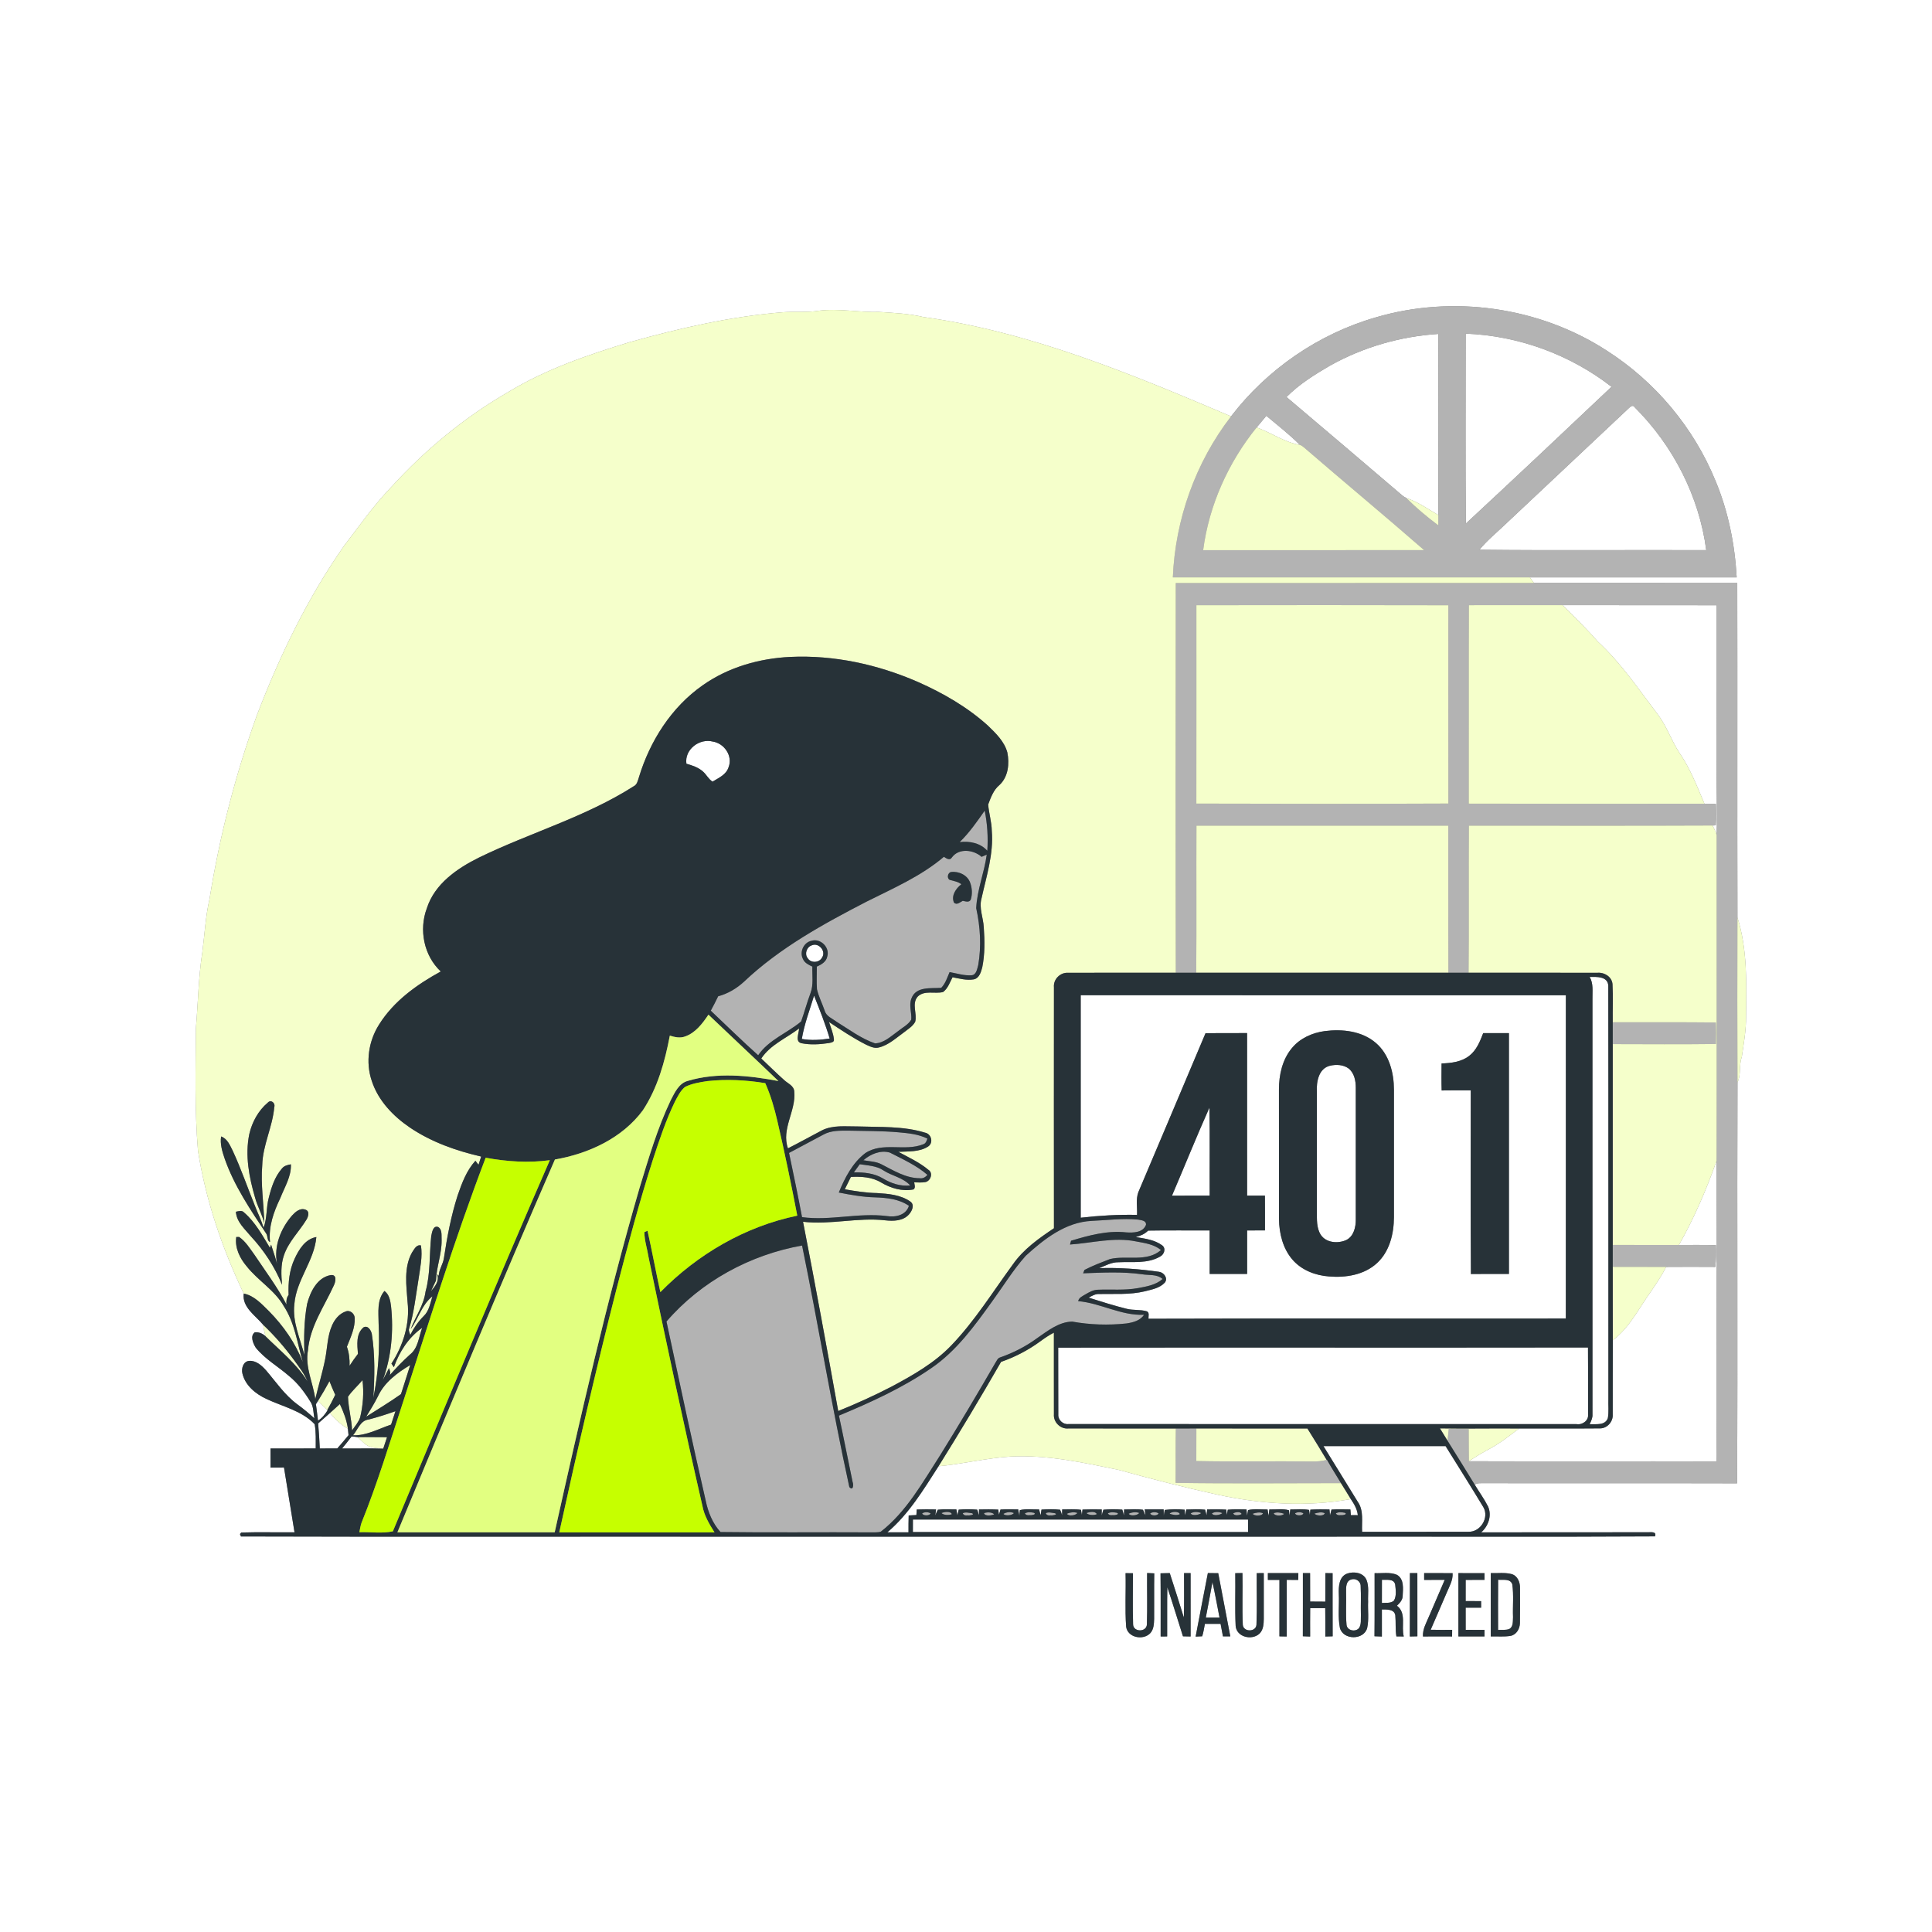 <?xml version="1.0" encoding="UTF-8" ?>
<!DOCTYPE svg PUBLIC "-//W3C//DTD SVG 1.1//EN" "http://www.w3.org/Graphics/SVG/1.1/DTD/svg11.dtd">
<svg width="1000pt" height="1000pt" viewBox="0 0 1000 1000" version="1.1" xmlns="http://www.w3.org/2000/svg">
<rect x="0" y="0" width="1000" height="1000" fill="#808080" stroke="none"/>
<g id="#ffffffff">
<path fill="#ffffff" opacity="1.00" d=" M 0.00 0.00 L 1000.00 0.00 L 1000.00 1000.00 L 0.00 1000.00 L 0.00 0.00 M 712.07 164.29 C 682.49 172.81 655.91 191.10 637.19 215.51 C 585.86 193.70 533.61 171.84 477.96 164.09 C 470.44 162.30 462.69 161.96 455.01 161.45 C 444.59 161.77 434.23 159.51 423.82 160.83 C 417.64 161.84 411.36 161.11 405.15 161.62 C 378.31 163.78 351.91 169.82 326.03 177.06 C 304.26 183.67 282.49 191.09 262.97 202.97 C 240.29 216.05 219.90 232.96 202.30 252.32 C 193.40 261.59 186.00 272.14 178.22 282.33 C 159.24 309.36 144.82 339.29 133.02 370.05 C 121.83 400.94 113.65 432.89 108.45 465.31 C 106.36 474.38 105.93 483.72 104.72 492.92 C 102.70 505.86 102.55 518.97 101.41 531.99 C 101.26 553.21 100.70 574.48 102.48 595.64 C 106.49 621.32 115.00 646.14 126.16 669.56 C 125.21 676.62 132.21 680.89 136.17 685.67 C 136.51 687.66 136.91 689.65 137.40 691.62 C 135.92 690.23 133.92 689.37 131.87 689.60 C 129.32 691.53 131.01 695.32 132.38 697.56 C 137.18 703.49 143.97 707.29 149.66 712.27 C 154.13 715.89 157.60 720.54 160.60 725.41 C 162.36 727.95 162.17 731.18 162.70 734.11 C 159.90 731.57 157.01 729.14 153.95 726.92 C 147.43 722.14 142.89 715.34 137.69 709.27 C 135.46 706.80 132.56 704.13 128.99 704.39 C 125.87 704.62 124.85 708.33 125.47 710.92 C 126.95 717.17 132.37 721.55 137.97 724.12 C 146.42 728.11 156.22 730.15 162.87 737.17 C 163.63 741.29 163.41 745.52 163.42 749.70 C 155.61 749.78 147.81 749.71 140.00 749.74 C 139.99 753.03 139.98 756.33 140.02 759.64 C 142.34 759.62 144.67 759.62 147.00 759.61 C 148.80 770.78 150.62 781.94 152.44 793.11 C 143.25 793.22 134.04 792.94 124.86 793.23 L 124.21 794.03 L 124.72 795.27 C 210.14 795.54 295.58 795.30 381.00 795.38 C 480.35 795.38 579.69 795.38 679.04 795.38 C 738.23 795.27 797.43 795.59 856.61 795.23 C 857.64 792.55 854.47 793.13 852.96 793.10 C 824.19 793.17 795.43 793.06 766.66 793.15 C 770.39 789.90 772.30 784.43 770.21 779.75 C 768.22 775.82 765.60 772.25 763.33 768.48 C 764.67 767.45 766.42 767.75 768.00 767.68 C 811.70 767.78 855.40 767.63 899.11 767.76 C 899.49 698.59 899.06 629.41 899.32 560.25 C 901.31 556.17 899.97 551.39 901.54 547.15 C 902.55 540.15 903.84 533.13 903.75 526.02 C 903.97 508.91 904.49 491.38 899.30 474.86 C 899.15 417.16 899.34 359.45 899.21 301.75 C 864.12 301.75 829.03 301.76 793.95 301.74 C 793.25 300.78 792.55 299.81 791.87 298.85 C 827.55 298.83 863.23 298.85 898.91 298.84 C 897.95 281.77 894.57 264.76 887.97 248.95 C 876.73 221.35 856.71 197.47 831.61 181.45 C 796.71 158.83 751.92 152.52 712.07 164.29 M 582.59 814.26 C 582.83 823.51 582.22 832.80 582.89 842.01 C 583.68 847.68 591.74 849.17 595.36 845.35 C 597.21 843.38 597.28 840.52 597.38 837.99 C 597.44 830.11 597.31 822.23 597.44 814.36 C 596.20 814.28 594.97 814.23 593.74 814.20 C 593.66 823.05 593.92 831.90 593.63 840.74 C 593.53 844.95 586.50 844.89 586.48 840.69 C 586.23 831.90 586.41 823.10 586.41 814.31 C 585.13 814.28 583.86 814.26 582.59 814.26 M 600.69 814.34 C 600.82 825.24 600.72 836.14 600.75 847.04 C 601.59 847.03 603.28 847.02 604.12 847.02 C 604.19 838.53 604.02 830.05 604.21 821.57 C 607.04 829.98 609.59 838.50 612.30 846.96 C 613.61 846.98 614.93 847.01 616.26 847.05 C 616.25 836.11 616.26 825.17 616.25 814.24 C 615.40 814.24 613.71 814.25 612.86 814.25 C 612.85 821.91 612.98 829.57 612.76 837.24 C 610.41 829.54 607.92 821.89 605.46 814.23 C 603.86 814.25 602.27 814.28 600.69 814.34 M 625.19 814.22 C 623.03 825.17 620.97 836.14 618.86 847.10 C 619.71 847.06 621.41 846.98 622.26 846.94 C 622.94 844.84 623.22 842.65 623.66 840.51 C 626.36 840.50 629.06 840.50 631.77 840.50 C 632.17 842.65 632.60 844.83 633.00 846.99 C 634.26 846.98 635.53 846.98 636.80 846.98 C 634.73 836.08 632.62 825.18 630.56 814.28 C 628.76 814.25 626.97 814.23 625.19 814.22 M 639.37 814.27 C 639.52 823.36 639.13 832.49 639.57 841.57 C 640.04 847.38 647.94 849.20 651.85 845.62 C 653.93 843.67 654.09 840.61 654.13 837.96 C 654.12 830.05 654.11 822.15 654.13 814.24 C 652.90 814.24 651.69 814.24 650.48 814.26 C 650.40 823.17 650.71 832.10 650.34 841.00 C 650.04 844.83 643.61 844.84 643.27 841.02 C 642.88 832.10 643.28 823.14 643.09 814.21 C 641.84 814.22 640.60 814.24 639.37 814.27 M 656.25 814.25 C 656.24 815.40 656.24 816.57 656.25 817.75 C 658.24 817.74 660.23 817.74 662.24 817.75 C 662.24 827.49 662.26 837.24 662.23 846.98 C 663.49 846.99 664.75 847.02 666.02 847.05 C 666.00 837.27 666.00 827.50 666.02 817.73 C 668.00 817.74 669.99 817.75 671.98 817.77 C 671.99 816.58 672.00 815.41 672.02 814.24 C 666.76 814.24 661.50 814.25 656.25 814.25 M 674.37 814.24 C 674.36 825.14 674.40 836.03 674.35 846.93 C 675.60 846.97 676.86 847.02 678.13 847.08 C 678.11 842.17 678.10 837.27 678.15 832.38 C 680.74 832.37 683.34 832.37 685.94 832.36 C 686.02 837.26 685.99 842.15 685.98 847.06 C 687.24 847.01 688.50 846.98 689.78 846.96 C 689.72 836.06 689.77 825.16 689.75 814.26 C 688.50 814.25 687.25 814.24 686.01 814.25 C 685.97 819.17 686.01 824.09 685.98 829.01 C 683.35 829.00 680.74 828.98 678.13 828.96 C 678.11 824.05 678.14 819.14 678.10 814.24 C 676.85 814.23 675.61 814.23 674.37 814.24 M 697.35 814.46 C 693.04 816.02 692.82 821.21 692.97 825.06 C 693.25 830.89 692.41 836.82 693.53 842.58 C 695.17 849.01 705.99 849.03 707.66 842.60 C 708.62 838.14 707.93 833.52 708.13 829.01 C 707.95 825.25 708.72 821.27 707.28 817.70 C 705.63 813.98 700.83 813.25 697.35 814.46 M 711.49 814.26 C 711.47 825.15 711.56 836.04 711.43 846.93 C 712.69 846.97 713.97 847.02 715.26 847.07 C 715.25 842.39 715.25 837.72 715.26 833.05 C 717.77 833.11 721.65 832.76 722.21 836.08 C 722.56 839.71 722.15 843.40 722.78 847.02 C 723.73 847.02 725.64 847.03 726.59 847.03 C 725.16 841.79 728.13 834.90 723.05 831.13 C 724.46 829.74 726.00 828.20 726.02 826.07 C 726.21 822.35 726.87 817.23 723.00 815.10 C 719.37 813.60 715.30 814.45 711.49 814.26 M 729.77 814.23 C 729.71 825.17 729.78 836.11 729.73 847.05 C 731.02 847.01 732.33 846.98 733.64 846.96 C 733.62 836.05 733.64 825.14 733.62 814.23 C 732.33 814.22 731.04 814.22 729.77 814.23 M 737.14 814.24 C 737.12 815.40 737.12 816.57 737.14 817.75 C 740.68 817.76 744.22 817.76 747.78 817.74 C 745.10 823.99 742.39 830.23 739.72 836.48 C 738.31 839.88 736.29 843.21 736.52 847.04 C 741.54 846.99 746.57 846.99 751.60 847.03 C 751.61 846.17 751.62 844.46 751.63 843.60 C 747.92 843.63 744.22 843.64 740.52 843.56 C 743.28 837.29 745.94 830.99 748.67 824.71 C 750.05 821.33 752.11 818.06 751.86 814.26 C 746.95 814.23 742.04 814.24 737.14 814.24 M 754.87 814.25 C 754.88 825.17 754.88 836.09 754.87 847.01 C 759.37 847.00 763.87 847.00 768.38 847.00 C 768.39 846.16 768.39 844.46 768.39 843.62 C 765.13 843.63 761.88 843.62 758.63 843.61 C 758.62 839.78 758.62 835.96 758.62 832.14 C 761.28 832.13 763.95 832.12 766.63 832.13 C 766.63 831.28 766.62 829.59 766.62 828.75 C 763.95 828.74 761.28 828.74 758.62 828.71 C 758.62 825.05 758.62 821.40 758.63 817.75 C 761.88 817.75 765.13 817.75 768.39 817.74 C 768.38 816.57 768.38 815.41 768.38 814.27 C 763.88 814.23 759.37 814.24 754.87 814.25 M 771.63 814.25 C 771.61 825.17 771.63 836.08 771.61 847.00 C 775.06 846.92 778.57 847.30 782.00 846.70 C 784.95 846.04 786.68 843.00 786.71 840.12 C 786.83 834.07 786.75 828.02 786.75 821.97 C 786.83 819.01 785.50 815.62 782.43 814.74 C 778.91 813.82 775.21 814.37 771.63 814.25 Z" />
<path fill="#ffffff" opacity="1.00" d=" M 688.34 189.29 C 705.50 179.68 724.84 174.10 744.46 172.85 C 744.56 204.10 744.53 235.35 744.47 266.60 C 739.07 263.43 733.90 259.77 727.91 257.77 C 727.11 257.39 726.38 256.91 725.71 256.35 C 705.79 239.38 685.90 222.37 665.89 205.50 C 672.39 198.91 680.38 193.94 688.34 189.29 Z" />
<path fill="#ffffff" opacity="1.00" d=" M 758.63 172.69 C 785.85 173.73 812.62 183.49 834.12 200.20 C 809.09 223.90 783.99 247.56 758.72 271.00 C 758.45 238.23 758.63 205.46 758.63 172.69 Z" />
<path fill="#ffffff" opacity="1.00" d=" M 843.15 211.19 C 844.06 210.30 845.26 209.40 846.17 210.87 C 865.98 230.64 879.53 256.94 883.15 284.76 C 844.02 284.59 804.88 284.99 765.76 284.55 C 769.74 279.65 774.70 275.68 779.24 271.30 C 800.50 251.22 821.90 231.28 843.15 211.19 Z" />
<path fill="#ffffff" opacity="1.00" d=" M 655.46 215.22 C 661.30 220.17 667.45 224.84 672.82 230.31 C 664.79 228.90 658.01 223.97 650.44 221.23 C 652.11 219.22 653.78 217.22 655.46 215.22 Z" />
<path fill="#ffffff" opacity="1.00" d=" M 808.78 313.23 C 835.36 313.30 861.94 313.18 888.52 313.29 C 888.51 339.53 888.52 365.78 888.51 392.02 C 888.28 405.41 888.96 418.79 888.53 432.17 C 888.04 430.44 887.26 428.83 886.38 427.28 C 886.80 427.26 887.65 427.21 888.07 427.19 C 888.37 423.50 888.28 419.80 888.14 416.11 C 886.16 416.06 884.18 416.00 882.21 415.99 C 878.41 407.04 874.89 397.86 869.36 389.80 C 865.10 383.43 862.78 375.94 858.09 369.83 C 848.22 356.84 839.05 343.16 826.98 332.03 C 821.25 325.45 814.98 319.37 808.78 313.23 Z" />
<path fill="#ffffff" opacity="1.00" d=" M 355.28 395.30 C 354.22 387.91 362.06 382.03 368.97 383.84 C 374.88 384.76 379.40 391.30 377.11 397.10 C 375.91 400.98 371.98 402.62 368.81 404.58 C 366.65 403.24 365.61 400.78 363.68 399.19 C 361.29 397.15 358.24 396.15 355.28 395.30 Z" />
<path fill="#ffffff" opacity="1.00" d=" M 420.14 489.32 C 423.70 487.67 427.74 492.31 425.51 495.59 C 424.09 498.41 419.69 498.64 418.04 495.94 C 416.32 493.73 417.52 490.17 420.14 489.32 Z" />
<path fill="#ffffff" opacity="1.00" d=" M 822.81 505.66 C 826.33 505.61 832.10 505.26 832.44 510.10 C 832.57 581.38 832.46 652.67 832.50 723.96 C 832.36 727.32 832.83 730.75 832.20 734.08 C 830.74 737.99 826.04 736.99 822.80 737.20 C 823.53 735.56 824.40 733.89 824.26 732.05 C 824.24 660.37 824.25 588.70 824.25 517.02 C 824.18 513.19 824.84 509.12 822.81 505.66 Z" />
<path fill="#ffffff" opacity="1.00" d=" M 559.37 515.13 C 643.08 515.13 726.78 515.10 810.49 515.14 C 810.48 570.92 810.53 626.70 810.47 682.49 C 738.46 682.57 666.45 682.37 594.45 682.59 C 594.36 681.36 595.10 679.33 593.57 678.73 C 590.21 677.72 586.60 678.31 583.20 677.44 C 576.55 675.81 570.02 673.70 563.49 671.67 C 565.18 670.71 566.95 669.68 568.97 669.78 C 576.83 669.62 584.81 670.25 592.54 668.38 C 596.17 667.44 600.30 666.75 602.93 663.84 C 604.67 661.61 602.42 658.65 600.01 658.30 C 589.73 656.83 579.34 656.04 568.95 656.40 C 572.16 655.09 575.32 653.29 578.90 653.34 C 586.10 652.98 593.96 654.21 600.48 650.39 C 602.57 649.35 603.66 646.17 601.55 644.60 C 597.61 641.69 592.53 641.08 587.83 640.30 C 590.23 639.73 592.52 638.72 594.28 636.96 C 604.89 636.77 615.50 636.93 626.11 636.88 C 626.13 644.38 626.11 651.88 626.12 659.38 C 632.58 659.38 639.05 659.37 645.51 659.39 C 645.50 651.88 645.50 644.38 645.51 636.88 C 648.59 636.88 651.67 636.88 654.75 636.85 C 654.74 630.85 654.79 624.85 654.72 618.85 C 651.64 618.87 648.57 618.87 645.50 618.86 C 645.50 590.82 645.53 562.77 645.49 534.73 C 638.32 534.78 631.14 534.69 623.98 534.78 C 612.43 562.23 600.80 589.64 589.20 617.07 C 587.82 620.81 588.73 624.92 588.53 628.82 C 578.80 628.61 569.04 629.18 559.38 630.29 C 559.40 591.90 559.41 553.52 559.37 515.13 M 685.61 533.70 C 679.18 534.58 672.81 537.43 668.65 542.54 C 663.71 548.46 661.98 556.40 661.98 563.95 C 662.01 586.29 661.98 608.64 662.00 630.98 C 662.10 638.44 664.00 646.23 668.98 651.99 C 673.69 657.44 680.85 660.19 687.91 660.69 C 696.60 661.42 706.16 659.89 712.76 653.76 C 719.25 647.77 721.47 638.59 721.50 630.05 C 721.50 608.04 721.51 586.02 721.50 564.01 C 721.49 555.22 719.04 545.72 712.12 539.81 C 704.91 533.61 694.71 532.52 685.61 533.70 M 760.47 546.49 C 756.42 549.67 751.11 550.26 746.15 550.45 C 746.12 555.10 746.06 559.76 746.20 564.42 C 751.21 564.34 756.23 564.38 761.26 564.38 C 761.29 596.07 761.11 627.75 761.35 659.43 C 767.90 659.32 774.46 659.41 781.02 659.38 C 781.00 617.83 781.00 576.29 781.02 534.74 C 776.58 534.73 772.14 534.75 767.70 534.74 C 766.05 539.04 764.24 543.59 760.47 546.49 Z" />
<path fill="#ffffff" opacity="1.00" d=" M 421.36 515.34 C 424.27 522.66 427.19 529.98 429.44 537.54 C 424.67 538.28 419.80 538.61 415.02 537.76 C 416.30 530.07 419.11 522.77 421.36 515.34 Z" />
<path fill="#ffffff" opacity="1.00" d=" M 688.43 551.61 C 691.62 550.88 695.29 551.04 698.02 553.03 C 700.99 555.39 701.76 559.43 701.75 563.03 C 701.74 585.71 701.74 608.39 701.75 631.07 C 701.82 635.09 700.73 639.90 696.81 641.84 C 692.57 643.76 686.57 643.35 683.72 639.27 C 681.32 635.66 681.65 631.11 681.62 626.98 C 681.64 606.33 681.64 585.68 681.61 565.04 C 681.32 559.89 682.55 553.01 688.43 551.61 Z" />
<path fill="#ffffff" opacity="1.00" d=" M 606.62 618.87 C 613.12 603.70 619.27 588.37 626.00 573.31 C 626.28 588.49 626.03 603.68 626.13 618.86 C 619.63 618.88 613.12 618.87 606.62 618.87 Z" />
<path fill="#ffffff" opacity="1.00" d=" M 869.01 644.40 C 876.88 630.52 883.20 615.84 888.50 600.80 C 888.39 622.55 888.75 644.30 888.51 666.04 C 888.43 696.17 888.69 726.30 888.38 756.43 C 845.68 756.31 802.99 756.50 760.29 756.34 C 763.91 753.87 767.70 751.69 771.55 749.60 C 776.81 746.74 781.49 742.98 786.26 739.39 C 800.16 739.32 814.07 739.47 827.97 739.33 C 831.82 739.47 835.02 735.86 834.74 732.09 C 834.81 719.29 834.69 706.49 834.79 693.70 C 843.50 687.15 848.30 677.12 854.53 668.46 C 857.36 664.35 860.13 660.19 862.41 655.75 C 870.89 655.69 879.37 655.69 887.86 655.75 C 888.23 652.00 888.31 648.24 888.14 644.48 C 881.76 644.32 875.38 644.41 869.01 644.40 Z" />
<path fill="#ffffff" opacity="1.00" d=" M 547.72 697.54 C 639.13 697.43 730.54 697.59 821.94 697.46 C 822.05 708.99 821.99 720.54 821.98 732.07 C 822.36 735.31 819.01 737.64 816.01 737.13 C 728.35 737.08 640.69 737.15 553.03 737.10 C 550.15 737.41 547.55 734.91 547.77 732.03 C 547.68 720.53 547.80 709.03 547.72 697.54 Z" />
<path fill="#ffffff" opacity="1.00" d=" M 163.52 726.81 C 163.78 726.39 164.30 725.56 164.56 725.15 C 166.16 726.72 167.77 728.28 169.40 729.84 L 169.55 729.99 C 168.22 732.03 166.75 734.05 164.59 735.30 C 164.25 732.46 163.92 729.63 163.52 726.81 Z" />
<path fill="#ffffff" opacity="1.00" d=" M 164.67 736.77 C 166.68 734.96 168.71 733.18 170.74 731.40 C 173.44 734.53 176.45 737.44 180.08 739.50 C 180.19 740.61 180.30 741.73 180.40 742.86 C 178.50 745.17 176.57 747.46 174.58 749.70 C 171.56 749.74 168.54 749.74 165.52 749.73 C 165.33 745.40 165.05 741.08 164.67 736.77 Z" />
<path fill="#ffffff" opacity="1.00" d=" M 177.07 749.73 C 178.74 747.68 180.40 745.63 181.98 743.53 C 183.04 743.57 184.09 743.68 185.14 743.86 C 187.07 745.60 188.79 747.77 191.29 748.74 C 193.55 749.53 195.99 749.58 198.36 749.83 C 191.26 749.57 184.17 749.82 177.07 749.73 Z" />
<path fill="#ffffff" opacity="1.00" d=" M 685.02 748.51 C 706.09 748.49 727.16 748.52 748.23 748.50 C 754.77 759.03 761.41 769.52 767.81 780.14 C 770.92 785.52 766.31 793.01 760.15 792.84 C 741.77 792.92 723.40 792.84 705.02 792.87 C 704.74 787.70 705.99 781.89 702.80 777.37 C 696.83 767.78 691.01 758.09 685.02 748.51 Z" />
<path fill="#ffffff" opacity="1.00" d=" M 485.77 758.95 C 498.25 757.74 510.49 754.73 523.01 753.91 C 541.98 752.92 560.66 757.02 579.11 760.84 C 596.02 765.52 613.02 769.89 630.16 773.64 C 652.77 778.55 676.32 780.11 699.18 775.93 C 700.89 778.45 702.51 781.14 702.80 784.26 C 701.90 784.25 700.10 784.24 699.20 784.23 C 699.14 783.50 699.01 782.02 698.95 781.28 C 695.69 781.27 692.42 781.10 689.18 781.35 C 688.99 782.10 688.60 783.59 688.41 784.34 C 688.34 783.58 688.20 782.04 688.13 781.28 C 684.83 781.21 681.54 781.19 678.25 781.39 C 678.16 782.28 678.06 783.19 677.95 784.10 C 677.85 783.46 677.67 782.18 677.57 781.54 C 674.37 780.94 671.09 781.33 667.86 781.29 C 667.76 782.09 667.56 783.71 667.46 784.51 C 667.39 783.81 667.24 782.41 667.17 781.71 C 663.89 780.74 660.37 781.42 657.00 781.27 C 656.90 782.10 656.71 783.76 656.61 784.58 C 656.48 783.77 656.22 782.13 656.09 781.31 C 652.73 781.35 649.29 780.83 645.99 781.62 C 645.86 782.34 645.59 783.79 645.46 784.51 C 645.39 783.70 645.26 782.09 645.19 781.28 C 641.96 781.27 638.71 781.07 635.50 781.43 C 635.37 782.12 635.13 783.49 635.01 784.17 C 634.91 783.23 634.82 782.30 634.73 781.38 C 631.42 781.20 628.12 781.22 624.81 781.28 C 624.74 782.04 624.60 783.58 624.53 784.35 C 624.34 783.61 623.96 782.14 623.77 781.41 C 620.54 781.05 617.28 781.27 614.04 781.32 C 613.80 782.33 613.57 783.34 613.35 784.37 C 613.31 783.64 613.24 782.16 613.21 781.43 C 609.76 781.08 606.28 781.11 602.85 781.55 C 602.73 782.28 602.49 783.74 602.37 784.47 C 602.35 783.67 602.31 782.06 602.29 781.26 C 599.02 781.24 595.76 781.24 592.50 781.26 C 592.60 782.05 592.80 783.61 592.90 784.39 C 592.49 783.39 592.06 782.41 591.60 781.46 C 588.37 780.96 585.08 781.33 581.83 781.28 C 581.82 782.06 581.79 783.64 581.78 784.42 C 581.52 783.39 581.22 782.38 580.90 781.38 C 577.65 781.13 574.37 781.12 571.12 781.42 C 570.80 782.37 570.50 783.34 570.25 784.34 C 570.25 783.58 570.25 782.05 570.25 781.29 C 566.93 781.22 563.61 781.21 560.30 781.34 C 560.18 782.25 560.07 783.17 559.96 784.11 C 559.85 783.45 559.63 782.14 559.52 781.48 C 556.29 781.02 553.02 781.29 549.78 781.27 C 549.76 782.03 549.73 783.55 549.72 784.31 C 549.46 783.31 549.13 782.35 548.72 781.44 C 545.52 781.04 542.28 781.17 539.08 781.36 C 538.96 782.09 538.72 783.57 538.60 784.31 C 538.34 783.29 538.08 782.28 537.83 781.28 C 534.51 781.36 531.10 780.83 527.85 781.65 C 527.79 782.39 527.67 783.86 527.62 784.60 C 527.41 783.48 527.22 782.37 527.04 781.27 C 523.97 781.26 520.90 781.11 517.85 781.33 C 517.65 782.02 517.25 783.38 517.05 784.06 C 516.91 783.15 516.80 782.26 516.71 781.37 C 513.37 781.19 510.03 781.22 506.70 781.29 C 506.71 782.07 506.74 783.62 506.75 784.40 C 506.47 783.38 506.15 782.37 505.80 781.39 C 502.61 781.13 499.40 781.11 496.22 781.39 C 496.04 782.14 495.70 783.63 495.52 784.37 C 495.35 783.33 495.19 782.29 495.03 781.27 C 491.82 781.29 488.59 781.05 485.40 781.42 C 484.92 782.38 484.49 783.38 484.11 784.39 C 484.21 783.62 484.40 782.06 484.50 781.28 C 481.17 781.21 477.84 781.21 474.51 781.31 C 474.46 782.03 474.36 783.47 474.32 784.19 C 472.98 784.24 471.65 784.31 470.33 784.39 C 470.24 787.30 470.23 790.21 470.24 793.13 C 466.59 793.11 462.93 793.12 459.28 793.13 C 470.42 783.69 477.97 771.08 485.77 758.95 Z" />
<path fill="#ffffff" opacity="1.00" d=" M 472.52 786.50 C 530.34 786.52 588.16 786.51 645.98 786.51 C 645.98 788.65 645.99 790.81 645.99 792.98 C 588.16 793.00 530.33 793.00 472.50 792.98 C 472.50 790.81 472.51 788.65 472.52 786.50 Z" />
<path fill="#ffffff" opacity="1.00" d=" M 699.46 817.52 C 701.75 816.74 704.36 818.52 704.28 821.01 C 704.54 826.01 704.27 831.02 704.40 836.04 C 704.27 838.23 704.73 840.69 703.45 842.65 C 701.65 844.91 697.26 844.04 696.96 840.98 C 696.47 835.35 696.89 829.67 696.73 824.03 C 696.71 821.67 696.58 818.26 699.46 817.52 Z" />
<path fill="#ffffff" opacity="1.00" d=" M 715.28 817.70 C 717.62 817.86 721.44 816.98 722.14 820.14 C 722.42 822.86 722.94 825.97 721.51 828.46 C 719.82 830.03 717.34 829.48 715.26 829.70 C 715.25 825.69 715.25 821.69 715.28 817.70 Z" />
<path fill="#ffffff" opacity="1.00" d=" M 775.40 843.66 C 775.40 834.99 775.33 826.33 775.43 817.66 C 777.89 817.93 781.72 816.93 782.75 820.02 C 783.57 825.63 782.92 831.36 783.14 837.02 C 783.00 839.12 783.38 842.07 781.12 843.20 C 779.29 843.84 777.29 843.53 775.40 843.66 Z" />
<path fill="#ffffff" opacity="1.00" d=" M 627.56 818.89 C 628.93 824.98 630.02 831.12 631.22 837.24 C 628.85 837.24 626.49 837.23 624.13 837.25 C 625.27 831.13 626.50 825.03 627.56 818.89 Z" />
</g>
<g id="#b3b3b3ff">
<path fill="#b3b3b3" opacity="1.00" d=" M 712.07 164.29 C 751.92 152.52 796.71 158.83 831.61 181.45 C 856.71 197.47 876.73 221.35 887.97 248.95 C 894.57 264.76 897.95 281.77 898.91 298.84 C 863.23 298.85 827.55 298.83 791.87 298.85 C 730.26 298.85 668.66 298.84 607.06 298.86 C 608.31 268.86 618.82 239.30 637.19 215.51 C 655.91 191.10 682.49 172.81 712.07 164.29 M 688.34 189.29 C 680.38 193.94 672.39 198.91 665.89 205.50 C 685.90 222.37 705.79 239.38 725.71 256.35 C 726.38 256.91 727.11 257.39 727.91 257.77 C 733.04 262.90 738.65 267.58 744.46 271.92 C 744.46 270.14 744.48 268.37 744.47 266.60 C 744.53 235.35 744.56 204.10 744.46 172.85 C 724.84 174.10 705.50 179.68 688.34 189.29 M 758.63 172.69 C 758.63 205.46 758.45 238.23 758.72 271.00 C 783.99 247.56 809.09 223.90 834.12 200.20 C 812.62 183.49 785.85 173.73 758.63 172.69 M 843.15 211.19 C 821.90 231.28 800.50 251.22 779.24 271.30 C 774.70 275.68 769.74 279.65 765.76 284.55 C 804.88 284.99 844.02 284.59 883.15 284.76 C 879.53 256.94 865.98 230.64 846.17 210.87 C 845.26 209.40 844.06 210.30 843.15 211.19 M 655.46 215.22 C 653.78 217.22 652.11 219.22 650.44 221.23 C 635.74 239.38 625.76 261.58 622.75 284.78 C 660.87 284.73 699.00 284.80 737.13 284.75 C 716.66 266.88 695.72 249.54 675.15 231.77 C 674.41 231.21 673.74 230.50 672.82 230.31 C 667.45 224.84 661.30 220.17 655.46 215.22 Z" />
<path fill="#b3b3b3" opacity="1.00" d=" M 608.58 301.80 C 670.37 301.71 732.16 301.84 793.95 301.74 C 829.03 301.76 864.12 301.75 899.21 301.75 C 899.34 359.45 899.15 417.16 899.30 474.86 C 899.23 503.32 899.19 531.79 899.32 560.25 C 899.06 629.41 899.49 698.59 899.11 767.76 C 855.40 767.63 811.70 767.78 768.00 767.68 C 766.42 767.75 764.67 767.45 763.33 768.48 C 758.69 760.87 753.95 753.31 749.25 745.74 C 749.47 743.70 749.66 741.66 749.87 739.64 C 753.30 739.57 756.74 739.58 760.19 739.67 C 760.26 745.22 760.17 750.78 760.29 756.34 C 802.99 756.50 845.68 756.31 888.38 756.43 C 888.69 726.30 888.43 696.17 888.51 666.04 C 888.75 644.30 888.39 622.55 888.50 600.80 C 888.64 544.59 888.48 488.39 888.53 432.17 C 888.96 418.79 888.28 405.41 888.51 392.02 C 888.52 365.78 888.51 339.53 888.52 313.29 C 861.94 313.18 835.36 313.30 808.78 313.23 C 792.61 313.20 776.44 313.20 760.28 313.24 C 760.15 347.48 760.27 381.72 760.21 415.96 C 800.88 416.09 841.54 416.03 882.21 415.99 C 884.18 416.00 886.16 416.06 888.14 416.11 C 888.28 419.80 888.37 423.50 888.07 427.19 C 887.65 427.21 886.80 427.26 886.38 427.28 C 844.34 427.47 802.31 427.34 760.28 427.35 C 760.10 452.73 760.38 478.12 760.13 503.50 C 756.65 503.50 753.17 503.51 749.70 503.50 C 749.58 478.12 749.69 452.74 749.64 427.37 C 706.19 427.36 662.73 427.38 619.28 427.36 C 619.16 452.74 619.37 478.12 619.17 503.50 C 615.65 503.51 612.12 503.50 608.60 503.49 C 608.45 436.27 608.50 369.03 608.58 301.80 M 619.25 313.26 C 619.23 347.49 619.29 381.71 619.23 415.94 C 662.71 416.07 706.20 416.11 749.68 415.92 C 749.61 381.70 749.66 347.49 749.66 313.28 C 706.19 313.17 662.72 313.19 619.25 313.26 Z" />
<path fill="#b3b3b3" opacity="1.00" d=" M 496.72 435.88 C 501.71 431.01 505.72 425.29 509.68 419.58 C 511.07 426.41 511.49 433.40 511.03 440.35 C 507.44 436.34 501.87 435.23 496.72 435.88 Z" />
<path fill="#b3b3b3" opacity="1.00" d=" M 492.70 443.81 C 496.29 438.87 503.88 439.76 508.07 443.50 C 508.95 443.11 509.85 442.73 510.74 442.35 C 509.47 451.70 505.73 460.62 505.28 470.06 C 507.40 479.70 508.02 489.78 506.33 499.54 C 505.75 501.45 505.42 504.55 502.94 504.79 C 499.05 505.09 495.29 503.82 491.51 503.16 C 490.28 505.97 489.38 509.07 487.17 511.31 C 481.88 511.70 474.19 510.41 471.79 516.72 C 470.31 520.28 471.97 524.08 471.67 527.74 C 470.11 530.44 467.07 531.84 464.73 533.80 C 461.13 536.35 457.56 539.89 452.92 540.05 C 445.68 537.56 439.47 532.84 433.01 528.85 C 430.77 527.16 427.62 526.05 426.84 523.07 C 425.56 519.38 423.74 515.85 422.86 512.04 C 422.58 508.13 422.81 504.20 422.79 500.29 C 425.16 499.29 427.72 497.78 428.21 495.01 C 429.58 490.33 424.66 485.50 420.02 486.96 C 415.97 487.77 413.71 492.76 415.62 496.39 C 416.48 498.44 418.58 499.41 420.47 500.30 C 420.32 504.91 421.18 509.71 419.48 514.13 C 417.67 518.92 416.38 523.89 414.66 528.72 C 407.44 534.74 397.86 538.19 392.43 546.20 C 384.06 538.72 376.06 530.83 367.90 523.13 C 369.24 520.68 370.51 518.20 371.72 515.68 C 376.73 514.34 381.26 511.65 385.07 508.15 C 403.57 490.62 426.14 478.25 448.64 466.63 C 462.39 459.73 476.73 453.54 488.57 443.47 C 489.74 444.27 491.67 445.62 492.70 443.81 M 492.31 451.35 C 490.53 451.65 489.96 454.57 491.57 455.42 C 493.63 456.03 495.85 456.30 497.59 457.68 C 494.82 459.86 492.24 463.49 493.75 467.14 C 495.20 468.71 496.92 466.95 498.33 466.27 C 499.73 466.53 501.75 467.33 502.50 465.53 C 503.36 462.73 503.16 459.61 502.16 456.88 C 500.76 452.95 496.29 450.86 492.31 451.35 Z" />
<path fill="#b3b3b3" opacity="1.00" d=" M 834.75 529.13 C 852.55 529.20 870.34 529.02 888.13 529.23 C 888.27 532.94 888.27 536.66 888.15 540.37 C 870.35 540.58 852.55 540.47 834.75 540.43 C 834.73 536.66 834.74 532.90 834.75 529.13 Z" />
<path fill="#b3b3b3" opacity="1.00" d=" M 426.30 587.22 C 430.18 585.10 434.75 585.22 439.04 585.22 C 447.71 585.44 456.40 585.31 465.05 586.08 C 470.15 586.55 475.40 587.01 480.04 589.36 C 479.60 590.45 479.25 591.81 477.98 592.23 C 468.35 596.17 456.91 590.87 447.88 596.85 C 441.23 601.90 437.27 609.67 434.16 617.25 C 440.37 618.48 446.64 619.61 452.99 619.75 C 458.99 619.97 465.37 620.59 470.45 624.13 C 468.97 629.00 463.51 630.17 459.04 629.43 C 444.39 627.58 429.76 631.96 415.13 629.99 C 413.05 618.88 410.73 607.82 408.41 596.76 C 414.38 593.59 420.33 590.40 426.30 587.22 Z" />
<path fill="#b3b3b3" opacity="1.00" d=" M 446.89 600.54 C 450.55 597.35 455.81 595.14 460.62 596.59 C 467.30 600.04 474.31 603.16 480.05 608.11 C 479.03 609.30 477.65 610.13 476.03 609.85 C 468.85 609.82 462.54 605.86 456.35 602.70 C 453.45 601.12 450.05 601.14 446.89 600.54 Z" />
<path fill="#b3b3b3" opacity="1.00" d=" M 441.97 606.82 C 442.99 605.41 444.00 604.00 445.01 602.60 C 449.15 603.27 453.61 603.34 457.21 605.77 C 461.68 608.71 467.43 609.48 471.12 613.59 C 466.12 614.14 461.20 612.52 456.99 609.94 C 452.48 607.23 447.12 606.74 441.97 606.82 Z" />
<path fill="#b3b3b3" opacity="1.00" d=" M 565.05 631.93 C 573.05 631.59 581.08 630.50 589.08 631.26 C 590.71 631.62 593.32 631.65 593.17 633.95 C 591.61 638.08 586.61 638.11 582.93 637.88 C 573.21 636.80 563.59 639.42 554.38 642.20 C 554.24 642.69 553.97 643.67 553.83 644.17 C 565.18 643.40 576.61 640.22 587.98 642.55 C 592.46 643.39 597.28 644.01 600.92 647.02 C 593.59 653.44 583.14 649.61 574.50 651.69 C 570.06 653.43 565.54 655.10 561.32 657.31 C 561.14 657.75 560.79 658.63 560.61 659.06 C 570.76 658.68 580.97 658.14 591.08 659.55 C 594.66 660.19 598.83 659.37 601.75 662.01 C 598.26 665.10 593.51 665.88 589.09 666.71 C 582.15 667.99 575.08 667.28 568.09 667.57 C 565.82 667.65 563.81 668.81 561.90 669.91 C 560.41 670.84 558.47 671.54 558.06 673.47 C 569.69 674.48 580.26 681.05 592.15 680.53 C 590.20 683.57 586.38 684.53 583.03 685.02 C 573.68 686.02 564.21 685.72 554.96 684.06 C 547.95 684.20 542.24 688.91 536.72 692.69 C 530.90 696.98 524.38 700.26 517.56 702.64 C 516.33 703.02 515.91 704.40 515.23 705.35 C 505.88 721.51 496.35 737.58 486.49 753.44 C 477.48 767.37 469.23 782.41 455.92 792.78 C 454.36 793.31 452.67 793.07 451.06 793.15 C 425.02 792.99 398.97 793.33 372.94 792.98 C 368.88 788.57 366.50 782.68 365.30 776.84 C 358.18 745.98 351.63 714.98 344.97 684.01 C 362.86 663.25 388.26 649.46 415.16 644.68 C 423.67 686.28 430.55 728.21 439.61 769.68 C 441.61 771.97 441.90 768.46 441.31 767.07 C 438.92 755.63 436.69 744.15 434.23 732.72 C 450.77 725.83 467.22 718.35 482.03 708.15 C 495.09 699.24 504.47 686.22 513.58 673.54 C 519.31 665.66 524.41 657.28 530.91 650.00 C 540.45 641.29 551.59 632.56 565.05 631.93 Z" />
<path fill="#b3b3b3" opacity="1.00" d=" M 834.75 644.37 C 846.17 644.43 857.59 644.37 869.01 644.40 C 875.38 644.41 881.76 644.32 888.14 644.48 C 888.31 648.24 888.23 652.00 887.86 655.75 C 879.37 655.69 870.89 655.69 862.41 655.75 C 853.19 655.72 843.97 655.72 834.75 655.74 C 834.74 651.95 834.73 648.15 834.75 644.37 Z" />
<path fill="#b3b3b3" opacity="1.00" d=" M 608.62 739.38 C 612.16 739.36 615.69 739.36 619.24 739.37 C 619.26 744.99 619.26 750.61 619.21 756.23 C 639.13 756.66 659.07 756.21 679.00 756.46 C 681.59 756.54 684.17 756.27 686.70 755.66 L 686.86 755.62 C 689.13 759.72 691.69 763.65 694.09 767.67 C 665.56 767.67 637.02 767.97 608.49 767.53 C 608.60 758.14 608.40 748.76 608.62 739.38 Z" />
<path fill="#b3b3b3" opacity="1.00" d=" M 477.32 783.33 C 478.55 782.52 480.40 782.54 481.65 783.31 C 481.32 784.67 477.66 784.68 477.32 783.33 Z" />
<path fill="#b3b3b3" opacity="1.00" d=" M 487.31 783.17 C 488.77 782.52 492.03 782.04 492.69 783.75 C 491.13 784.34 488.42 784.30 487.31 783.17 Z" />
<path fill="#b3b3b3" opacity="1.00" d=" M 498.32 783.27 C 499.77 782.48 501.52 783.09 503.08 783.25 C 505.03 783.99 501.48 784.53 500.96 784.34 C 499.58 784.54 498.70 784.19 498.32 783.27 Z" />
<path fill="#b3b3b3" opacity="1.00" d=" M 509.32 783.23 C 510.83 782.58 513.52 782.67 514.61 783.81 C 513.18 784.43 509.86 784.96 509.32 783.23 Z" />
<path fill="#b3b3b3" opacity="1.00" d=" M 519.38 783.58 C 520.92 782.63 523.12 782.38 524.78 783.17 C 524.02 784.39 520.18 784.78 519.38 783.58 Z" />
<path fill="#b3b3b3" opacity="1.00" d=" M 530.46 783.35 C 531.83 782.50 533.62 782.71 535.14 783.02 C 536.87 783.93 533.59 784.38 533.01 784.23 C 531.76 784.42 530.91 784.13 530.46 783.35 Z" />
<path fill="#b3b3b3" opacity="1.00" d=" M 541.29 783.23 C 542.73 782.46 544.48 783.08 546.02 783.25 C 547.94 783.95 544.46 784.52 543.95 784.34 C 542.55 784.55 541.67 784.18 541.29 783.23 Z" />
<path fill="#b3b3b3" opacity="1.00" d=" M 552.22 783.51 C 553.84 782.78 555.93 782.49 557.64 783.10 C 556.82 784.48 552.97 784.93 552.22 783.51 Z" />
<path fill="#b3b3b3" opacity="1.00" d=" M 562.34 783.19 C 563.80 782.55 566.99 782.02 567.70 783.74 C 566.17 784.44 563.47 784.27 562.34 783.19 Z" />
<path fill="#b3b3b3" opacity="1.00" d=" M 573.40 783.33 C 574.80 782.52 576.59 782.74 578.13 783.02 C 579.93 783.90 576.59 784.39 576.01 784.21 C 574.74 784.41 573.87 784.12 573.40 783.33 Z" />
<path fill="#b3b3b3" opacity="1.00" d=" M 584.22 783.50 C 585.85 782.73 587.97 782.47 589.68 783.12 C 588.81 784.40 584.99 784.91 584.22 783.50 Z" />
<path fill="#b3b3b3" opacity="1.00" d=" M 595.36 783.33 C 596.58 782.53 598.41 782.52 599.65 783.30 C 599.34 784.68 595.65 784.70 595.36 783.33 Z" />
<path fill="#b3b3b3" opacity="1.00" d=" M 605.40 783.54 C 606.14 782.32 610.16 782.07 610.69 783.72 C 609.09 784.56 607.03 784.02 605.40 783.54 Z" />
<path fill="#b3b3b3" opacity="1.00" d=" M 616.30 783.33 C 617.84 782.33 620.09 782.45 621.74 783.17 C 620.80 784.14 616.99 784.78 616.30 783.33 Z" />
<path fill="#b3b3b3" opacity="1.00" d=" M 627.29 783.34 C 628.81 782.34 631.04 782.46 632.67 783.18 C 631.69 784.17 627.99 784.85 627.29 783.34 Z" />
<path fill="#b3b3b3" opacity="1.00" d=" M 638.33 783.32 C 639.43 782.59 642.14 782.23 642.66 783.66 C 641.56 784.36 638.80 784.75 638.33 783.32 Z" />
<path fill="#b3b3b3" opacity="1.00" d=" M 648.40 783.50 C 650.03 782.97 652.08 782.49 653.71 783.27 C 653.20 784.86 649.03 784.76 648.40 783.50 Z" />
<path fill="#b3b3b3" opacity="1.00" d=" M 659.28 783.27 C 660.91 782.48 663.00 782.96 664.66 783.53 C 663.83 784.72 659.86 784.86 659.28 783.27 Z" />
<path fill="#b3b3b3" opacity="1.00" d=" M 670.34 783.29 C 671.57 782.52 673.39 782.52 674.63 783.31 C 674.32 784.68 670.61 784.68 670.34 783.29 Z" />
<path fill="#b3b3b3" opacity="1.00" d=" M 680.40 783.43 C 682.04 782.94 684.07 782.41 685.69 783.25 C 685.22 784.92 681.15 784.62 680.40 783.43 Z" />
<path fill="#b3b3b3" opacity="1.00" d=" M 691.41 783.34 C 692.78 782.50 694.57 782.72 696.09 783.02 C 697.83 783.89 694.62 784.40 694.04 784.22 C 692.77 784.43 691.90 784.13 691.41 783.34 Z" />
</g>
<g id="#f5ffcbff">
<path fill="#f5ffcb" opacity="1.00" d=" M 423.82 160.83 C 434.23 159.51 444.59 161.77 455.01 161.45 C 462.69 161.96 470.44 162.30 477.96 164.09 C 533.61 171.84 585.86 193.70 637.19 215.51 C 618.82 239.30 608.31 268.86 607.06 298.86 C 668.66 298.84 730.26 298.85 791.87 298.85 C 792.55 299.81 793.25 300.78 793.95 301.74 C 732.16 301.84 670.37 301.71 608.58 301.80 C 608.50 369.03 608.45 436.27 608.60 503.49 C 590.05 503.52 571.49 503.46 552.93 503.52 C 548.83 503.22 545.13 506.84 545.52 510.99 C 545.49 552.57 545.48 594.16 545.52 635.74 C 537.69 640.98 529.76 646.59 524.29 654.42 C 513.89 668.59 504.60 683.69 492.37 696.41 C 483.66 705.48 472.60 711.77 461.61 717.64 C 452.58 722.34 443.29 726.53 433.86 730.35 C 427.98 697.66 422.02 664.98 415.65 632.38 C 429.81 634.05 443.94 630.04 458.11 631.63 C 462.37 632.11 467.40 632.05 470.48 628.58 C 472.07 626.82 473.59 623.60 471.14 621.89 C 466.16 618.43 459.83 617.88 453.96 617.53 C 448.34 617.43 442.78 616.56 437.26 615.57 C 438.29 613.42 439.36 611.30 440.42 609.17 C 445.74 608.91 451.35 609.20 456.03 612.04 C 461.02 615.02 467.01 616.81 472.82 615.65 C 474.04 614.73 473.30 613.21 473.18 611.99 C 475.08 612.02 477.01 612.18 478.90 611.86 C 481.66 611.38 483.17 607.14 480.55 605.51 C 475.90 601.60 470.29 599.06 464.98 596.19 C 470.14 595.88 475.85 596.37 480.38 593.44 C 483.31 591.52 482.09 586.84 478.73 586.25 C 467.55 582.79 455.61 583.45 444.03 583.05 C 437.78 583.12 431.07 582.17 425.29 585.15 C 419.47 588.22 413.72 591.41 407.85 594.38 C 404.25 584.38 412.09 575.02 411.11 565.03 C 410.99 561.99 407.85 560.87 405.94 559.09 C 401.86 555.48 398.01 551.60 394.03 547.88 C 398.73 540.73 407.00 537.39 413.60 532.34 C 413.60 534.82 411.27 539.31 415.01 540.00 C 419.60 540.90 424.37 540.58 428.98 539.89 C 430.08 539.64 432.00 539.50 431.61 537.85 C 431.31 534.77 430.01 531.90 429.09 528.98 C 435.32 533.12 441.56 537.31 448.24 540.70 C 450.33 541.65 452.63 542.84 454.99 542.15 C 460.07 540.88 463.95 537.13 468.10 534.18 C 470.09 532.58 472.46 531.20 473.70 528.88 C 474.82 524.65 471.79 519.63 474.94 515.90 C 478.45 512.36 483.83 514.55 488.12 513.48 C 490.63 511.62 491.64 508.51 493.02 505.83 C 496.63 506.49 500.32 507.56 504.01 506.92 C 506.90 506.35 507.78 503.08 508.43 500.62 C 509.79 493.85 509.70 486.88 509.20 480.03 C 508.97 474.97 506.60 470.00 508.05 464.93 C 510.59 453.46 514.34 441.98 513.35 430.08 C 513.29 425.44 511.84 420.97 511.48 416.40 C 512.85 412.77 514.22 408.88 517.31 406.33 C 521.89 402.12 522.56 395.23 521.39 389.45 C 519.86 383.80 515.47 379.57 511.39 375.63 C 500.76 366.01 488.18 358.76 475.12 352.98 C 454.39 343.93 431.67 338.96 409.00 340.02 C 393.00 340.79 376.95 345.37 363.77 354.66 C 347.51 366.01 336.35 383.61 330.67 402.42 C 330.10 404.11 329.77 406.13 327.98 406.98 C 303.07 422.89 274.34 431.00 247.93 443.87 C 236.59 449.49 224.98 457.47 220.93 470.12 C 216.75 481.26 219.37 494.61 228.14 502.84 C 215.79 509.58 203.82 518.15 196.24 530.25 C 190.78 538.80 189.13 549.76 192.41 559.42 C 195.72 569.67 203.55 577.81 212.33 583.73 C 223.38 591.16 236.14 595.66 249.05 598.63 C 248.59 600.05 248.14 601.46 247.68 602.90 C 247.14 602.19 246.60 601.49 246.07 600.81 C 241.49 605.86 239.08 612.35 236.89 618.69 C 233.50 629.24 231.43 640.16 229.79 651.10 C 229.35 654.32 227.21 657.05 227.07 660.35 L 226.26 659.55 C 227.53 663.05 225.12 665.91 223.03 668.38 C 223.88 666.50 224.79 664.65 225.67 662.79 C 225.90 655.76 228.67 649.05 228.58 641.97 C 228.41 639.70 229.07 636.46 226.80 635.10 C 224.08 634.14 223.61 637.97 223.20 639.84 C 222.15 649.38 222.89 659.11 220.27 668.47 C 219.37 675.58 215.06 681.44 212.54 687.98 C 216.59 682.52 218.23 675.37 223.81 670.99 C 222.68 674.58 222.11 678.64 219.20 681.31 C 216.39 684.14 214.11 687.43 212.34 691.00 C 212.12 689.90 211.32 688.82 211.76 687.69 C 214.32 679.39 215.20 670.71 216.62 662.17 C 217.42 656.37 218.81 650.50 217.88 644.64 C 215.47 644.08 214.38 646.70 213.25 648.30 C 208.90 656.12 210.34 665.45 210.96 673.97 C 212.24 685.18 208.67 696.45 202.61 705.81 C 203.02 706.42 203.44 707.03 203.87 707.66 C 206.73 699.66 211.47 692.20 218.52 687.28 C 216.74 692.00 216.46 697.82 212.18 701.13 C 208.36 704.59 204.78 708.31 201.37 712.19 C 202.55 710.84 201.76 709.46 201.35 708.14 C 200.29 710.20 199.24 712.28 198.14 714.34 C 202.61 702.18 203.77 689.01 202.41 676.17 C 202.04 673.26 201.52 670.07 198.99 668.20 C 195.01 672.86 195.94 679.31 195.97 684.97 C 196.63 697.86 195.83 710.85 193.24 723.51 C 193.91 712.47 194.16 701.34 192.44 690.39 C 191.99 688.51 190.44 685.84 188.16 687.04 C 184.14 690.43 184.92 696.12 185.27 700.78 C 183.73 702.76 182.28 704.80 180.94 706.92 C 181.03 703.58 180.69 700.24 179.56 697.08 C 181.42 692.27 183.86 687.38 183.60 682.10 C 183.47 679.92 181.16 677.90 178.98 678.80 C 175.68 679.91 173.30 682.80 171.92 685.91 C 169.42 691.44 169.47 697.63 168.30 703.50 C 166.92 710.47 164.80 717.27 163.19 724.20 C 162.07 715.72 157.76 707.60 159.41 698.89 C 160.43 686.60 167.76 676.35 172.73 665.46 C 173.72 663.49 174.61 659.51 171.10 660.00 C 164.17 661.27 160.58 668.66 158.97 674.87 C 157.33 683.56 157.29 692.49 157.54 701.31 C 155.30 692.68 151.29 684.17 152.36 675.04 C 153.29 662.60 162.69 652.62 163.74 640.28 C 157.99 641.31 154.73 646.70 152.47 651.58 C 149.75 657.40 149.12 663.89 149.39 670.24 C 148.27 671.67 148.14 673.40 148.28 675.19 C 143.51 666.12 137.36 657.90 131.67 649.41 C 129.29 646.17 127.13 642.55 123.76 640.25 C 123.39 640.25 122.66 640.26 122.29 640.27 C 121.47 645.84 124.13 651.26 127.66 655.42 C 133.49 662.83 142.12 667.71 146.87 676.02 C 152.59 684.72 153.88 695.25 156.75 705.04 C 152.89 695.11 146.70 686.28 139.26 678.70 C 135.45 674.99 131.63 670.62 126.16 669.56 C 115.00 646.14 106.49 621.32 102.48 595.64 C 100.70 574.48 101.26 553.21 101.41 531.99 C 102.55 518.97 102.70 505.86 104.72 492.92 C 105.93 483.72 106.36 474.38 108.45 465.31 C 113.65 432.89 121.83 400.94 133.02 370.05 C 144.82 339.29 159.24 309.36 178.22 282.33 C 186.00 272.14 193.40 261.59 202.30 252.32 C 219.90 232.96 240.29 216.05 262.97 202.97 C 282.49 191.09 304.26 183.67 326.03 177.06 C 351.91 169.82 378.31 163.78 405.15 161.62 C 411.36 161.11 417.64 161.84 423.82 160.83 M 138.57 570.76 C 133.69 574.85 130.46 580.81 129.04 586.98 C 126.76 597.98 128.92 609.33 132.04 619.95 C 133.26 624.49 135.72 628.58 136.77 633.19 C 136.58 623.16 134.88 613.12 135.74 603.05 C 135.99 592.70 141.10 583.28 141.96 573.05 C 142.66 570.94 140.20 568.88 138.57 570.76 M 114.45 588.24 C 113.84 592.18 115.04 596.05 116.30 599.74 C 121.19 613.72 129.56 626.11 137.70 638.36 C 138.71 639.57 138.15 642.33 139.76 642.83 C 138.92 634.83 141.70 627.16 145.11 620.08 C 147.30 614.43 150.86 608.92 150.56 602.65 C 148.82 602.96 146.97 603.42 145.86 604.91 C 142.20 609.13 140.44 614.61 139.12 619.94 C 137.72 625.06 138.35 630.53 136.38 635.53 C 135.37 631.58 133.40 627.99 131.98 624.20 C 128.10 614.68 124.78 604.93 120.44 595.60 C 119.00 592.79 117.69 589.37 114.45 588.24 M 151.15 629.17 C 145.27 635.95 141.61 645.14 143.42 654.17 C 142.64 651.51 141.88 648.84 140.96 646.24 C 140.80 645.74 140.49 644.74 140.33 644.24 C 140.17 644.64 139.86 645.45 139.70 645.85 C 135.81 639.44 132.14 632.60 126.39 627.64 C 125.23 626.28 123.56 626.91 122.10 627.20 C 122.42 632.49 126.76 636.18 129.93 640.01 C 136.68 647.30 142.26 655.78 145.99 665.00 C 145.55 659.95 145.26 654.72 146.93 649.84 C 149.26 642.83 154.73 637.60 158.53 631.43 C 159.58 629.83 160.49 626.85 158.02 626.09 C 155.27 625.11 152.86 627.31 151.15 629.17 Z" />
<path fill="#f5ffcb" opacity="1.00" d=" M 622.75 284.78 C 625.76 261.58 635.74 239.38 650.44 221.23 C 658.01 223.97 664.79 228.90 672.82 230.31 C 673.74 230.50 674.41 231.21 675.15 231.77 C 695.72 249.54 716.66 266.88 737.13 284.75 C 699.00 284.80 660.87 284.73 622.75 284.78 Z" />
<path fill="#f5ffcb" opacity="1.00" d=" M 727.91 257.77 C 733.90 259.77 739.07 263.43 744.47 266.60 C 744.48 268.37 744.46 270.14 744.46 271.92 C 738.65 267.58 733.04 262.90 727.91 257.77 Z" />
<path fill="#f5ffcb" opacity="1.00" d=" M 619.25 313.26 C 662.72 313.19 706.19 313.17 749.66 313.28 C 749.66 347.49 749.61 381.70 749.68 415.92 C 706.20 416.11 662.71 416.07 619.23 415.94 C 619.29 381.71 619.23 347.49 619.25 313.26 Z" />
<path fill="#f5ffcb" opacity="1.00" d=" M 760.28 313.24 C 776.44 313.20 792.61 313.20 808.78 313.23 C 814.98 319.37 821.25 325.45 826.98 332.03 C 839.05 343.16 848.22 356.84 858.09 369.83 C 862.78 375.94 865.10 383.43 869.36 389.80 C 874.89 397.86 878.41 407.04 882.21 415.99 C 841.54 416.03 800.88 416.09 760.21 415.96 C 760.27 381.72 760.15 347.48 760.28 313.24 Z" />
<path fill="#f5ffcb" opacity="1.00" d=" M 619.28 427.36 C 662.73 427.38 706.19 427.36 749.64 427.37 C 749.69 452.74 749.58 478.12 749.70 503.50 C 706.19 503.49 662.68 503.50 619.17 503.50 C 619.37 478.12 619.16 452.74 619.28 427.36 Z" />
<path fill="#f5ffcb" opacity="1.00" d=" M 760.28 427.35 C 802.31 427.34 844.34 427.47 886.38 427.28 C 887.26 428.83 888.04 430.44 888.53 432.17 C 888.48 488.39 888.64 544.59 888.50 600.80 C 883.20 615.84 876.88 630.52 869.01 644.40 C 857.59 644.37 846.17 644.43 834.75 644.37 C 834.78 609.72 834.76 575.07 834.75 540.43 C 852.55 540.47 870.35 540.58 888.15 540.37 C 888.27 536.66 888.27 532.94 888.13 529.23 C 870.34 529.02 852.55 529.20 834.75 529.13 C 834.65 522.53 835.00 515.91 834.62 509.32 C 834.28 505.62 830.50 503.25 827.00 503.51 C 804.71 503.48 782.42 503.51 760.13 503.50 C 760.38 478.12 760.10 452.73 760.28 427.35 Z" />
<path fill="#f5ffcb" opacity="1.00" d=" M 899.30 474.86 C 904.49 491.38 903.97 508.91 903.75 526.02 C 903.84 533.13 902.55 540.15 901.54 547.15 C 899.97 551.39 901.31 556.17 899.32 560.25 C 899.19 531.79 899.23 503.32 899.30 474.86 Z" />
<path fill="#f5ffcb" opacity="1.00" d=" M 834.75 655.74 C 843.97 655.72 853.19 655.72 862.41 655.75 C 860.13 660.19 857.36 664.35 854.53 668.46 C 848.30 677.12 843.50 687.15 834.79 693.70 C 834.73 681.05 834.78 668.39 834.75 655.74 Z" />
<path fill="#f5ffcb" opacity="1.00" d=" M 136.17 685.67 C 142.03 691.25 147.37 697.37 152.14 703.90 C 154.71 707.44 157.47 710.93 159.16 715.02 C 153.49 705.85 144.97 699.11 137.40 691.62 C 136.91 689.65 136.51 687.66 136.17 685.67 Z" />
<path fill="#f5ffcb" opacity="1.00" d=" M 538.36 694.34 C 540.64 692.67 542.97 691.06 545.49 689.78 C 545.52 703.86 545.46 717.94 545.51 732.02 C 545.17 736.09 548.86 739.76 552.95 739.37 C 571.50 739.39 590.06 739.36 608.62 739.38 C 608.40 748.76 608.60 758.14 608.49 767.53 C 637.02 767.97 665.56 767.67 694.09 767.67 C 695.82 770.40 697.49 773.17 699.18 775.93 C 676.32 780.11 652.77 778.55 630.16 773.64 C 613.02 769.89 596.02 765.52 579.11 760.84 C 560.66 757.02 541.98 752.92 523.01 753.91 C 510.49 754.73 498.25 757.74 485.77 758.95 C 496.89 741.13 507.68 723.11 518.15 704.90 C 525.36 702.40 532.21 698.85 538.36 694.34 Z" />
<path fill="#f5ffcb" opacity="1.00" d=" M 195.62 722.74 C 198.96 715.47 205.66 710.52 212.34 706.54 C 210.81 711.57 209.11 716.56 207.55 721.59 C 201.72 725.75 195.56 729.39 189.55 733.27 C 191.67 729.81 193.80 726.36 195.62 722.74 Z" />
<path fill="#f5ffcb" opacity="1.00" d=" M 164.56 725.15 C 166.65 721.79 168.66 718.37 170.53 714.89 C 171.46 717.27 172.45 719.62 173.52 721.95 C 172.23 724.62 170.89 727.27 169.40 729.84 C 167.77 728.28 166.16 726.72 164.56 725.15 Z" />
<path fill="#f5ffcb" opacity="1.00" d=" M 180.12 722.97 C 182.23 719.81 185.21 717.30 187.62 714.36 C 188.41 720.78 187.93 727.30 186.43 733.59 C 185.59 736.15 183.71 738.18 182.22 740.40 C 182.00 734.53 180.32 728.82 180.12 722.97 Z" />
<path fill="#f5ffcb" opacity="1.00" d=" M 170.74 731.40 C 172.46 729.84 174.18 728.29 175.91 726.75 C 177.80 730.81 179.46 735.03 180.08 739.50 C 176.45 737.44 173.44 734.53 170.74 731.40 Z" />
<path fill="#f5ffcb" opacity="1.00" d=" M 190.82 734.74 C 195.51 733.53 200.12 732.05 204.69 730.43 C 203.92 732.73 203.18 735.06 202.42 737.38 C 195.95 739.53 189.70 743.15 182.70 742.92 C 185.17 740.06 186.48 735.21 190.82 734.74 Z" />
<path fill="#f5ffcb" opacity="1.00" d=" M 619.24 739.37 C 638.39 739.38 657.55 739.36 676.71 739.38 C 680.09 744.77 683.41 750.21 686.70 755.66 C 684.17 756.27 681.59 756.54 679.00 756.46 C 659.07 756.21 639.13 756.66 619.21 756.23 C 619.26 750.61 619.26 744.99 619.24 739.37 Z" />
<path fill="#f5ffcb" opacity="1.00" d=" M 745.31 739.32 C 758.96 739.58 772.61 739.24 786.26 739.39 C 781.49 742.98 776.81 746.74 771.55 749.60 C 767.70 751.69 763.91 753.87 760.29 756.34 C 760.17 750.78 760.26 745.22 760.19 739.67 C 756.74 739.58 753.30 739.57 749.87 739.64 C 749.66 741.66 749.47 743.70 749.25 745.74 C 747.93 743.59 746.62 741.45 745.31 739.32 Z" />
<path fill="#f5ffcb" opacity="1.00" d=" M 185.14 743.86 C 190.20 743.76 195.26 743.92 200.33 743.89 C 199.68 745.87 199.03 747.84 198.36 749.83 C 195.99 749.58 193.55 749.53 191.29 748.74 C 188.79 747.77 187.07 745.60 185.14 743.86 Z" />
</g>
<g id="#273238ff">
<path fill="#273238" opacity="1.00" d=" M 363.77 354.66 C 376.95 345.37 393.00 340.79 409.00 340.02 C 431.67 338.96 454.39 343.93 475.12 352.98 C 488.18 358.76 500.76 366.01 511.39 375.63 C 515.47 379.57 519.86 383.80 521.39 389.45 C 522.56 395.23 521.89 402.12 517.31 406.33 C 514.22 408.88 512.85 412.77 511.48 416.40 C 511.84 420.97 513.29 425.44 513.35 430.08 C 514.34 441.98 510.59 453.46 508.05 464.93 C 506.60 470.00 508.97 474.97 509.20 480.03 C 509.70 486.88 509.79 493.85 508.43 500.62 C 507.78 503.08 506.90 506.35 504.01 506.92 C 500.32 507.56 496.63 506.49 493.02 505.83 C 491.64 508.51 490.63 511.62 488.12 513.48 C 483.83 514.55 478.45 512.36 474.94 515.90 C 471.79 519.63 474.82 524.65 473.70 528.88 C 472.46 531.20 470.09 532.58 468.10 534.18 C 463.95 537.13 460.07 540.88 454.99 542.15 C 452.63 542.84 450.33 541.65 448.24 540.70 C 441.56 537.31 435.32 533.12 429.09 528.98 C 430.01 531.90 431.31 534.77 431.61 537.85 C 432.00 539.50 430.08 539.64 428.98 539.89 C 424.37 540.58 419.60 540.90 415.01 540.00 C 411.27 539.31 413.60 534.82 413.60 532.34 C 407.00 537.39 398.73 540.73 394.03 547.88 C 398.01 551.60 401.86 555.48 405.94 559.09 C 407.85 560.87 410.99 561.99 411.11 565.03 C 412.09 575.02 404.25 584.38 407.85 594.38 C 413.72 591.41 419.47 588.22 425.29 585.15 C 431.07 582.17 437.78 583.12 444.03 583.05 C 455.61 583.45 467.55 582.79 478.73 586.25 C 482.09 586.84 483.31 591.52 480.38 593.44 C 475.85 596.37 470.14 595.88 464.98 596.19 C 470.29 599.06 475.90 601.60 480.55 605.51 C 483.17 607.14 481.66 611.38 478.90 611.86 C 477.01 612.18 475.08 612.02 473.18 611.99 C 473.30 613.21 474.04 614.73 472.82 615.65 C 467.01 616.81 461.02 615.02 456.03 612.04 C 451.35 609.20 445.74 608.91 440.42 609.17 C 439.36 611.30 438.29 613.42 437.26 615.57 C 442.78 616.56 448.34 617.43 453.96 617.53 C 459.83 617.88 466.16 618.43 471.14 621.89 C 473.59 623.60 472.07 626.82 470.48 628.58 C 467.40 632.05 462.37 632.11 458.11 631.63 C 443.94 630.04 429.81 634.05 415.65 632.38 C 422.02 664.98 427.98 697.66 433.86 730.35 C 443.29 726.53 452.58 722.34 461.61 717.64 C 472.60 711.77 483.66 705.48 492.37 696.41 C 504.60 683.69 513.89 668.59 524.29 654.42 C 529.76 646.59 537.69 640.98 545.52 635.74 C 545.48 594.16 545.49 552.57 545.52 510.99 C 545.13 506.84 548.83 503.22 552.93 503.52 C 571.49 503.46 590.05 503.52 608.60 503.49 C 612.12 503.50 615.65 503.51 619.17 503.50 C 662.68 503.50 706.19 503.49 749.70 503.50 C 753.17 503.51 756.65 503.50 760.13 503.50 C 782.42 503.51 804.71 503.48 827.00 503.51 C 830.50 503.25 834.28 505.62 834.62 509.32 C 835.00 515.91 834.65 522.53 834.75 529.13 C 834.74 532.90 834.73 536.66 834.75 540.43 C 834.76 575.07 834.78 609.72 834.75 644.37 C 834.73 648.15 834.74 651.95 834.75 655.74 C 834.78 668.39 834.73 681.05 834.79 693.70 C 834.69 706.49 834.81 719.29 834.74 732.09 C 835.02 735.86 831.82 739.47 827.97 739.33 C 814.07 739.47 800.16 739.32 786.26 739.39 C 772.61 739.24 758.96 739.58 745.31 739.32 C 746.62 741.45 747.93 743.59 749.25 745.74 C 753.95 753.31 758.69 760.87 763.33 768.48 C 765.60 772.25 768.22 775.82 770.21 779.75 C 772.30 784.43 770.39 789.90 766.66 793.15 C 795.43 793.06 824.19 793.17 852.96 793.10 C 854.47 793.13 857.64 792.55 856.61 795.23 C 797.43 795.59 738.23 795.27 679.04 795.38 C 579.69 795.38 480.35 795.38 381.00 795.38 C 295.58 795.30 210.14 795.54 124.72 795.27 L 124.21 794.03 L 124.86 793.23 C 134.04 792.94 143.25 793.22 152.44 793.11 C 150.62 781.94 148.80 770.78 147.00 759.61 C 144.67 759.62 142.34 759.62 140.02 759.64 C 139.98 756.33 139.99 753.03 140.00 749.74 C 147.81 749.71 155.61 749.78 163.42 749.70 C 163.41 745.52 163.63 741.29 162.87 737.17 C 156.22 730.15 146.42 728.11 137.97 724.12 C 132.37 721.55 126.95 717.17 125.47 710.92 C 124.85 708.33 125.87 704.62 128.99 704.39 C 132.56 704.13 135.46 706.80 137.69 709.27 C 142.89 715.34 147.43 722.14 153.95 726.92 C 157.01 729.14 159.90 731.57 162.70 734.11 C 162.17 731.18 162.36 727.95 160.60 725.41 C 157.60 720.54 154.13 715.89 149.66 712.27 C 143.97 707.29 137.18 703.49 132.38 697.56 C 131.01 695.32 129.32 691.53 131.87 689.60 C 133.92 689.37 135.92 690.23 137.40 691.62 C 144.97 699.11 153.49 705.85 159.16 715.02 C 157.47 710.93 154.71 707.44 152.14 703.90 C 147.37 697.37 142.03 691.25 136.17 685.67 C 132.21 680.89 125.21 676.62 126.16 669.56 C 131.63 670.62 135.45 674.99 139.26 678.70 C 146.70 686.28 152.89 695.11 156.75 705.04 C 153.88 695.25 152.59 684.72 146.87 676.02 C 142.12 667.71 133.49 662.83 127.66 655.42 C 124.13 651.26 121.47 645.84 122.29 640.27 C 122.66 640.26 123.39 640.25 123.76 640.25 C 127.13 642.55 129.29 646.17 131.67 649.41 C 137.36 657.90 143.51 666.12 148.28 675.19 C 148.14 673.40 148.27 671.67 149.39 670.24 C 149.12 663.89 149.75 657.40 152.47 651.58 C 154.73 646.70 157.99 641.31 163.74 640.28 C 162.69 652.62 153.29 662.60 152.36 675.04 C 151.29 684.17 155.30 692.68 157.54 701.31 C 157.29 692.49 157.33 683.56 158.97 674.87 C 160.58 668.66 164.17 661.27 171.10 660.00 C 174.61 659.51 173.72 663.49 172.73 665.46 C 167.76 676.35 160.43 686.60 159.41 698.89 C 157.76 707.60 162.07 715.72 163.19 724.20 C 164.80 717.27 166.92 710.47 168.30 703.50 C 169.47 697.63 169.42 691.44 171.92 685.91 C 173.30 682.80 175.68 679.91 178.98 678.80 C 181.16 677.90 183.47 679.92 183.60 682.10 C 183.86 687.38 181.42 692.27 179.56 697.08 C 180.69 700.24 181.03 703.58 180.94 706.92 C 182.28 704.80 183.73 702.76 185.27 700.78 C 184.92 696.12 184.14 690.43 188.16 687.04 C 190.44 685.84 191.99 688.51 192.44 690.39 C 194.16 701.34 193.91 712.47 193.24 723.51 C 195.83 710.85 196.63 697.86 195.97 684.97 C 195.94 679.31 195.01 672.86 198.99 668.20 C 201.52 670.07 202.04 673.26 202.41 676.17 C 203.77 689.01 202.61 702.18 198.14 714.34 C 199.24 712.28 200.29 710.20 201.35 708.14 C 201.76 709.46 202.55 710.84 201.37 712.19 C 204.78 708.31 208.36 704.59 212.18 701.13 C 216.46 697.82 216.74 692.00 218.52 687.28 C 211.47 692.20 206.73 699.66 203.87 707.66 C 203.44 707.03 203.02 706.42 202.61 705.81 C 208.67 696.45 212.24 685.18 210.96 673.97 C 210.34 665.45 208.90 656.12 213.25 648.30 C 214.38 646.70 215.47 644.08 217.88 644.64 C 218.81 650.50 217.42 656.37 216.62 662.17 C 215.20 670.71 214.32 679.39 211.76 687.69 C 211.32 688.82 212.12 689.90 212.34 691.00 C 214.11 687.43 216.39 684.14 219.20 681.31 C 222.11 678.64 222.68 674.58 223.81 670.99 C 218.23 675.37 216.59 682.52 212.54 687.98 C 215.06 681.44 219.37 675.58 220.27 668.47 C 222.89 659.11 222.15 649.38 223.20 639.84 C 223.61 637.97 224.08 634.14 226.80 635.10 C 229.07 636.46 228.41 639.70 228.58 641.97 C 228.67 649.05 225.90 655.76 225.67 662.79 C 224.79 664.65 223.88 666.50 223.03 668.38 C 225.12 665.91 227.53 663.05 226.26 659.55 L 227.07 660.35 C 227.21 657.05 229.35 654.32 229.79 651.10 C 231.43 640.16 233.50 629.24 236.89 618.69 C 239.08 612.35 241.49 605.86 246.07 600.81 C 246.60 601.49 247.14 602.19 247.68 602.90 C 248.14 601.46 248.59 600.05 249.05 598.63 C 236.14 595.66 223.38 591.16 212.33 583.73 C 203.55 577.81 195.72 569.67 192.41 559.42 C 189.13 549.76 190.78 538.80 196.24 530.25 C 203.82 518.15 215.79 509.58 228.14 502.84 C 219.37 494.61 216.75 481.26 220.93 470.12 C 224.98 457.47 236.59 449.49 247.93 443.87 C 274.34 431.00 303.07 422.89 327.98 406.98 C 329.77 406.13 330.10 404.11 330.67 402.42 C 336.35 383.61 347.51 366.01 363.77 354.66 M 355.28 395.30 C 358.24 396.15 361.29 397.15 363.68 399.19 C 365.61 400.78 366.65 403.24 368.81 404.58 C 371.98 402.62 375.91 400.98 377.11 397.10 C 379.40 391.30 374.88 384.76 368.97 383.84 C 362.06 382.03 354.22 387.91 355.28 395.30 M 496.72 435.88 C 501.87 435.23 507.44 436.34 511.03 440.35 C 511.49 433.40 511.07 426.41 509.68 419.58 C 505.72 425.29 501.71 431.01 496.72 435.88 M 492.70 443.81 C 491.67 445.62 489.74 444.27 488.57 443.47 C 476.73 453.54 462.39 459.73 448.64 466.63 C 426.14 478.25 403.57 490.62 385.07 508.15 C 381.26 511.65 376.73 514.34 371.72 515.68 C 370.51 518.20 369.24 520.68 367.90 523.13 C 376.06 530.83 384.06 538.72 392.43 546.20 C 397.86 538.19 407.44 534.74 414.66 528.72 C 416.38 523.89 417.67 518.92 419.48 514.13 C 421.18 509.71 420.32 504.91 420.47 500.30 C 418.58 499.41 416.48 498.44 415.62 496.39 C 413.71 492.76 415.97 487.77 420.02 486.96 C 424.66 485.50 429.58 490.33 428.21 495.01 C 427.72 497.78 425.16 499.29 422.79 500.29 C 422.81 504.20 422.58 508.13 422.86 512.04 C 423.74 515.85 425.56 519.38 426.84 523.07 C 427.62 526.05 430.77 527.16 433.01 528.85 C 439.47 532.84 445.68 537.56 452.92 540.05 C 457.56 539.89 461.13 536.35 464.73 533.80 C 467.07 531.84 470.11 530.44 471.67 527.74 C 471.97 524.08 470.31 520.28 471.79 516.72 C 474.19 510.41 481.88 511.70 487.17 511.31 C 489.38 509.07 490.28 505.97 491.51 503.16 C 495.29 503.82 499.05 505.09 502.94 504.79 C 505.42 504.55 505.75 501.45 506.33 499.54 C 508.02 489.78 507.40 479.70 505.28 470.06 C 505.73 460.62 509.47 451.70 510.74 442.35 C 509.85 442.73 508.95 443.11 508.07 443.50 C 503.88 439.76 496.29 438.87 492.70 443.81 M 420.14 489.32 C 417.52 490.17 416.32 493.73 418.04 495.94 C 419.69 498.64 424.09 498.41 425.51 495.59 C 427.74 492.31 423.70 487.67 420.14 489.32 M 822.81 505.66 C 824.84 509.12 824.18 513.19 824.25 517.02 C 824.25 588.70 824.24 660.37 824.26 732.05 C 824.40 733.89 823.53 735.56 822.80 737.20 C 826.04 736.99 830.74 737.99 832.20 734.08 C 832.83 730.75 832.36 727.32 832.50 723.96 C 832.46 652.67 832.57 581.38 832.44 510.10 C 832.10 505.26 826.33 505.61 822.81 505.66 M 559.37 515.13 C 559.41 553.52 559.40 591.90 559.38 630.29 C 569.04 629.18 578.80 628.61 588.53 628.82 C 588.73 624.92 587.82 620.81 589.20 617.07 C 600.80 589.64 612.43 562.23 623.98 534.78 C 631.14 534.69 638.32 534.78 645.49 534.73 C 645.53 562.77 645.50 590.82 645.50 618.86 C 648.57 618.87 651.64 618.87 654.72 618.85 C 654.79 624.85 654.74 630.85 654.75 636.85 C 651.67 636.88 648.59 636.88 645.51 636.88 C 645.50 644.38 645.50 651.88 645.51 659.39 C 639.05 659.37 632.58 659.38 626.12 659.38 C 626.11 651.88 626.13 644.38 626.11 636.88 C 615.50 636.93 604.89 636.77 594.28 636.96 C 592.52 638.72 590.23 639.73 587.83 640.30 C 592.53 641.08 597.61 641.69 601.55 644.60 C 603.66 646.17 602.57 649.35 600.48 650.39 C 593.96 654.21 586.10 652.98 578.90 653.34 C 575.32 653.29 572.16 655.09 568.95 656.40 C 579.34 656.04 589.73 656.83 600.01 658.30 C 602.42 658.65 604.67 661.61 602.93 663.84 C 600.30 666.75 596.17 667.44 592.54 668.38 C 584.81 670.25 576.83 669.62 568.97 669.78 C 566.95 669.68 565.18 670.71 563.49 671.67 C 570.02 673.70 576.55 675.81 583.20 677.44 C 586.60 678.31 590.21 677.72 593.57 678.73 C 595.10 679.33 594.36 681.36 594.45 682.59 C 666.45 682.37 738.46 682.57 810.47 682.49 C 810.53 626.70 810.48 570.92 810.49 515.14 C 726.78 515.10 643.08 515.13 559.37 515.13 M 421.36 515.34 C 419.11 522.77 416.30 530.07 415.02 537.76 C 419.80 538.61 424.67 538.28 429.44 537.54 C 427.19 529.98 424.27 522.66 421.36 515.34 M 354.60 536.48 C 352.00 537.46 349.24 536.83 346.70 536.04 C 344.15 549.51 340.37 563.11 332.76 574.67 C 322.07 589.15 304.61 597.15 287.23 600.16 C 259.36 664.18 232.49 728.63 205.70 793.11 C 232.83 793.13 259.97 793.14 287.11 793.11 C 300.43 733.44 313.92 673.74 330.99 615.01 C 335.70 599.55 340.28 583.94 347.24 569.31 C 349.28 565.45 351.38 560.70 356.00 559.46 C 371.24 554.92 387.52 556.64 402.91 559.54 C 390.90 548.02 378.73 536.67 366.69 525.19 C 363.61 529.76 360.01 534.59 354.60 536.48 M 354.57 562.59 C 352.15 564.58 350.77 567.52 349.32 570.23 C 344.68 579.81 341.32 589.94 338.01 600.03 C 330.94 622.08 324.96 644.45 319.18 666.87 C 308.49 708.76 298.73 750.90 289.48 793.14 C 316.26 793.17 343.05 793.12 369.83 793.16 C 367.16 788.93 364.52 784.53 363.59 779.54 C 353.77 736.78 344.64 693.85 335.73 650.89 C 335.05 646.50 333.55 642.18 333.53 637.74 L 335.16 637.03 C 337.51 647.59 339.48 658.24 341.80 668.81 C 361.00 649.23 385.70 634.78 412.67 629.22 C 409.52 612.86 406.16 596.54 402.38 580.32 C 400.83 573.60 398.91 566.95 396.10 560.64 C 386.20 559.00 376.07 558.49 366.09 559.58 C 362.17 560.18 358.15 560.82 354.57 562.59 M 606.62 618.87 C 613.12 618.87 619.63 618.88 626.13 618.86 C 626.03 603.68 626.28 588.49 626.00 573.31 C 619.27 588.37 613.12 603.70 606.62 618.87 M 426.30 587.22 C 420.33 590.40 414.38 593.59 408.41 596.76 C 410.73 607.82 413.05 618.88 415.13 629.99 C 429.76 631.96 444.39 627.58 459.04 629.43 C 463.51 630.17 468.97 629.00 470.45 624.13 C 465.37 620.59 458.99 619.97 452.99 619.75 C 446.64 619.61 440.37 618.48 434.16 617.25 C 437.27 609.67 441.23 601.90 447.88 596.85 C 456.91 590.87 468.35 596.17 477.98 592.23 C 479.25 591.81 479.60 590.45 480.04 589.36 C 475.40 587.01 470.15 586.55 465.05 586.08 C 456.40 585.31 447.71 585.44 439.04 585.22 C 434.75 585.22 430.18 585.10 426.30 587.22 M 446.89 600.54 C 450.05 601.14 453.45 601.12 456.35 602.70 C 462.54 605.86 468.85 609.82 476.03 609.85 C 477.65 610.13 479.03 609.30 480.05 608.11 C 474.31 603.16 467.30 600.04 460.62 596.59 C 455.81 595.14 450.55 597.35 446.89 600.54 M 251.38 599.24 C 235.40 641.10 222.18 683.93 208.35 726.53 C 201.58 747.17 195.28 768.01 187.13 788.17 C 186.60 789.76 186.31 791.41 186.01 793.07 C 191.75 792.85 197.82 793.85 203.35 792.60 C 230.17 728.47 256.79 664.23 284.59 600.51 C 273.54 602.03 262.31 601.24 251.38 599.24 M 441.97 606.82 C 447.12 606.74 452.48 607.23 456.99 609.94 C 461.20 612.52 466.12 614.14 471.12 613.59 C 467.43 609.48 461.68 608.71 457.21 605.77 C 453.61 603.34 449.15 603.27 445.01 602.60 C 444.00 604.00 442.99 605.41 441.97 606.82 M 565.05 631.93 C 551.59 632.56 540.45 641.29 530.91 650.00 C 524.41 657.28 519.31 665.66 513.58 673.54 C 504.47 686.22 495.09 699.24 482.03 708.15 C 467.22 718.35 450.77 725.83 434.23 732.72 C 436.69 744.15 438.92 755.63 441.31 767.07 C 441.90 768.46 441.61 771.97 439.61 769.68 C 430.55 728.21 423.67 686.28 415.16 644.68 C 388.26 649.46 362.86 663.25 344.97 684.01 C 351.63 714.98 358.18 745.98 365.30 776.84 C 366.50 782.68 368.88 788.57 372.94 792.98 C 398.97 793.33 425.02 792.99 451.06 793.15 C 452.67 793.07 454.36 793.31 455.92 792.78 C 469.23 782.41 477.48 767.37 486.49 753.44 C 496.35 737.58 505.88 721.51 515.23 705.35 C 515.91 704.40 516.33 703.02 517.56 702.64 C 524.38 700.26 530.90 696.98 536.72 692.69 C 542.24 688.91 547.95 684.20 554.96 684.06 C 564.21 685.72 573.68 686.02 583.03 685.02 C 586.38 684.53 590.20 683.57 592.15 680.53 C 580.26 681.05 569.69 674.48 558.06 673.47 C 558.47 671.54 560.41 670.84 561.90 669.91 C 563.81 668.81 565.82 667.65 568.09 667.57 C 575.08 667.28 582.15 667.99 589.09 666.71 C 593.51 665.88 598.26 665.10 601.75 662.01 C 598.83 659.37 594.66 660.19 591.08 659.55 C 580.97 658.14 570.76 658.68 560.61 659.06 C 560.79 658.63 561.14 657.75 561.32 657.31 C 565.54 655.10 570.06 653.43 574.50 651.69 C 583.14 649.61 593.59 653.44 600.92 647.02 C 597.28 644.01 592.46 643.39 587.98 642.55 C 576.61 640.22 565.18 643.40 553.83 644.17 C 553.97 643.67 554.24 642.69 554.38 642.20 C 563.59 639.42 573.21 636.80 582.93 637.88 C 586.61 638.11 591.61 638.08 593.17 633.95 C 593.32 631.65 590.71 631.62 589.08 631.26 C 581.08 630.50 573.05 631.59 565.05 631.93 M 538.36 694.34 C 532.21 698.85 525.36 702.40 518.15 704.90 C 507.68 723.11 496.89 741.13 485.77 758.95 C 477.97 771.08 470.42 783.69 459.28 793.13 C 462.93 793.12 466.59 793.11 470.24 793.13 C 470.23 790.21 470.24 787.30 470.33 784.39 C 471.65 784.31 472.98 784.24 474.32 784.19 C 474.36 783.47 474.46 782.03 474.51 781.31 C 477.84 781.21 481.17 781.21 484.50 781.28 C 484.40 782.06 484.21 783.62 484.11 784.39 C 484.49 783.38 484.92 782.38 485.40 781.42 C 488.59 781.05 491.82 781.29 495.03 781.27 C 495.19 782.29 495.35 783.33 495.52 784.37 C 495.70 783.63 496.04 782.14 496.22 781.39 C 499.40 781.11 502.61 781.13 505.80 781.39 C 506.15 782.37 506.47 783.38 506.75 784.40 C 506.74 783.62 506.71 782.07 506.70 781.29 C 510.03 781.22 513.37 781.19 516.71 781.37 C 516.80 782.26 516.91 783.15 517.05 784.06 C 517.25 783.38 517.65 782.02 517.85 781.33 C 520.90 781.11 523.97 781.26 527.04 781.27 C 527.22 782.37 527.41 783.48 527.62 784.60 C 527.67 783.86 527.79 782.39 527.85 781.65 C 531.10 780.83 534.51 781.36 537.83 781.28 C 538.08 782.28 538.34 783.29 538.60 784.31 C 538.72 783.57 538.96 782.09 539.08 781.36 C 542.28 781.17 545.52 781.04 548.72 781.44 C 549.13 782.35 549.46 783.31 549.72 784.31 C 549.73 783.55 549.76 782.03 549.78 781.27 C 553.02 781.29 556.29 781.02 559.52 781.48 C 559.63 782.14 559.85 783.45 559.96 784.11 C 560.07 783.17 560.18 782.25 560.30 781.34 C 563.61 781.21 566.93 781.22 570.25 781.29 C 570.25 782.05 570.25 783.58 570.25 784.34 C 570.50 783.34 570.80 782.37 571.12 781.42 C 574.37 781.12 577.65 781.13 580.90 781.38 C 581.22 782.38 581.52 783.39 581.78 784.42 C 581.79 783.64 581.82 782.06 581.83 781.28 C 585.08 781.33 588.37 780.96 591.60 781.46 C 592.06 782.41 592.49 783.39 592.90 784.39 C 592.80 783.61 592.60 782.05 592.50 781.26 C 595.76 781.24 599.02 781.24 602.29 781.26 C 602.31 782.06 602.35 783.67 602.37 784.47 C 602.49 783.74 602.73 782.28 602.85 781.55 C 606.28 781.11 609.76 781.08 613.21 781.43 C 613.24 782.16 613.31 783.64 613.35 784.37 C 613.57 783.34 613.80 782.33 614.04 781.32 C 617.28 781.27 620.54 781.05 623.77 781.41 C 623.96 782.14 624.34 783.61 624.53 784.35 C 624.60 783.58 624.74 782.04 624.81 781.28 C 628.12 781.22 631.42 781.20 634.73 781.38 C 634.82 782.30 634.91 783.23 635.01 784.17 C 635.13 783.49 635.37 782.12 635.50 781.43 C 638.71 781.07 641.96 781.27 645.19 781.28 C 645.26 782.09 645.39 783.70 645.46 784.51 C 645.59 783.79 645.86 782.34 645.99 781.62 C 649.29 780.83 652.73 781.35 656.09 781.31 C 656.22 782.13 656.48 783.77 656.61 784.58 C 656.71 783.76 656.90 782.10 657.00 781.27 C 660.37 781.42 663.89 780.74 667.17 781.71 C 667.24 782.41 667.39 783.81 667.46 784.51 C 667.56 783.71 667.76 782.09 667.86 781.29 C 671.09 781.33 674.37 780.94 677.57 781.54 C 677.67 782.18 677.85 783.46 677.95 784.10 C 678.06 783.19 678.16 782.28 678.25 781.39 C 681.54 781.19 684.83 781.21 688.13 781.28 C 688.20 782.04 688.34 783.58 688.41 784.34 C 688.60 783.59 688.99 782.10 689.18 781.35 C 692.42 781.10 695.69 781.27 698.95 781.28 C 699.01 782.02 699.14 783.50 699.20 784.23 C 700.10 784.24 701.90 784.25 702.80 784.26 C 702.51 781.14 700.89 778.45 699.18 775.93 C 697.49 773.17 695.82 770.40 694.09 767.67 C 691.69 763.65 689.13 759.72 686.86 755.62 L 686.70 755.66 C 683.41 750.21 680.09 744.77 676.71 739.38 C 657.55 739.36 638.39 739.38 619.24 739.37 C 615.69 739.36 612.16 739.36 608.62 739.38 C 590.06 739.36 571.50 739.39 552.95 739.37 C 548.86 739.76 545.17 736.09 545.51 732.02 C 545.46 717.94 545.52 703.86 545.49 689.78 C 542.97 691.06 540.64 692.67 538.36 694.34 M 547.72 697.54 C 547.80 709.03 547.68 720.53 547.77 732.03 C 547.55 734.91 550.15 737.41 553.03 737.10 C 640.69 737.15 728.35 737.08 816.01 737.13 C 819.01 737.64 822.36 735.31 821.98 732.07 C 821.99 720.54 822.05 708.99 821.94 697.46 C 730.54 697.59 639.13 697.43 547.72 697.54 M 195.62 722.74 C 193.80 726.36 191.67 729.81 189.55 733.27 C 195.56 729.39 201.72 725.75 207.55 721.59 C 209.11 716.56 210.81 711.57 212.34 706.54 C 205.66 710.52 198.96 715.47 195.62 722.74 M 164.56 725.15 C 164.30 725.56 163.78 726.39 163.52 726.81 C 163.92 729.63 164.25 732.46 164.59 735.30 C 166.75 734.05 168.22 732.03 169.55 729.99 L 169.40 729.84 C 170.89 727.27 172.23 724.62 173.52 721.95 C 172.45 719.62 171.46 717.27 170.53 714.89 C 168.66 718.37 166.65 721.79 164.56 725.15 M 180.12 722.97 C 180.32 728.82 182.00 734.53 182.22 740.40 C 183.71 738.18 185.59 736.15 186.43 733.59 C 187.93 727.30 188.41 720.78 187.62 714.36 C 185.21 717.30 182.23 719.81 180.12 722.97 M 170.74 731.40 C 168.71 733.18 166.68 734.96 164.67 736.77 C 165.05 741.08 165.33 745.40 165.52 749.73 C 168.54 749.74 171.56 749.74 174.58 749.70 C 176.57 747.46 178.50 745.17 180.40 742.86 C 180.30 741.73 180.19 740.61 180.08 739.50 C 179.46 735.03 177.80 730.81 175.91 726.75 C 174.18 728.29 172.46 729.84 170.74 731.40 M 190.82 734.74 C 186.48 735.21 185.17 740.06 182.70 742.92 C 189.70 743.15 195.95 739.53 202.42 737.38 C 203.18 735.06 203.92 732.73 204.69 730.43 C 200.12 732.05 195.51 733.53 190.82 734.74 M 177.07 749.73 C 184.17 749.82 191.26 749.57 198.36 749.83 C 199.03 747.84 199.68 745.87 200.33 743.89 C 195.26 743.92 190.20 743.76 185.14 743.86 C 184.09 743.68 183.04 743.57 181.98 743.53 C 180.40 745.63 178.74 747.68 177.07 749.73 M 685.02 748.51 C 691.01 758.09 696.83 767.78 702.80 777.37 C 705.99 781.89 704.74 787.70 705.02 792.87 C 723.40 792.84 741.77 792.92 760.15 792.84 C 766.31 793.01 770.92 785.52 767.81 780.14 C 761.41 769.52 754.77 759.03 748.23 748.50 C 727.16 748.52 706.09 748.49 685.02 748.51 M 477.32 783.33 C 477.66 784.68 481.32 784.67 481.65 783.31 C 480.40 782.54 478.55 782.52 477.32 783.33 M 487.31 783.17 C 488.42 784.30 491.13 784.34 492.69 783.75 C 492.03 782.04 488.77 782.52 487.31 783.17 M 498.32 783.27 C 498.70 784.19 499.58 784.54 500.96 784.34 C 501.48 784.53 505.03 783.99 503.08 783.25 C 501.52 783.09 499.77 782.48 498.32 783.27 M 509.32 783.23 C 509.86 784.96 513.18 784.43 514.61 783.81 C 513.52 782.67 510.83 782.58 509.32 783.23 M 519.38 783.58 C 520.18 784.78 524.02 784.39 524.78 783.17 C 523.12 782.38 520.92 782.63 519.38 783.58 M 530.46 783.35 C 530.91 784.13 531.76 784.42 533.01 784.23 C 533.59 784.38 536.87 783.93 535.14 783.02 C 533.62 782.71 531.83 782.50 530.46 783.35 M 541.29 783.23 C 541.67 784.18 542.55 784.55 543.95 784.34 C 544.46 784.52 547.94 783.95 546.02 783.25 C 544.48 783.08 542.73 782.46 541.29 783.23 M 552.22 783.51 C 552.97 784.93 556.82 784.48 557.64 783.10 C 555.93 782.49 553.84 782.78 552.22 783.51 M 562.34 783.19 C 563.47 784.27 566.17 784.44 567.70 783.74 C 566.99 782.02 563.80 782.55 562.34 783.19 M 573.40 783.33 C 573.87 784.12 574.74 784.41 576.01 784.21 C 576.59 784.39 579.93 783.90 578.13 783.02 C 576.59 782.74 574.80 782.52 573.40 783.33 M 584.22 783.50 C 584.99 784.91 588.81 784.40 589.68 783.12 C 587.97 782.47 585.85 782.73 584.22 783.50 M 595.36 783.33 C 595.65 784.70 599.34 784.68 599.65 783.30 C 598.41 782.52 596.58 782.53 595.36 783.33 M 605.40 783.54 C 607.03 784.02 609.09 784.56 610.69 783.72 C 610.16 782.07 606.14 782.32 605.40 783.54 M 616.30 783.33 C 616.99 784.78 620.80 784.14 621.74 783.17 C 620.09 782.45 617.84 782.33 616.30 783.33 M 627.29 783.34 C 627.99 784.85 631.69 784.17 632.67 783.18 C 631.04 782.46 628.81 782.34 627.29 783.34 M 638.33 783.32 C 638.80 784.75 641.56 784.36 642.66 783.66 C 642.14 782.23 639.43 782.59 638.33 783.32 M 648.40 783.50 C 649.03 784.76 653.20 784.86 653.71 783.27 C 652.08 782.49 650.03 782.97 648.40 783.50 M 659.28 783.27 C 659.86 784.86 663.83 784.72 664.66 783.53 C 663.00 782.96 660.91 782.48 659.28 783.27 M 670.34 783.29 C 670.61 784.68 674.32 784.68 674.63 783.31 C 673.39 782.52 671.57 782.52 670.34 783.29 M 680.40 783.43 C 681.15 784.62 685.22 784.92 685.69 783.25 C 684.07 782.41 682.04 782.94 680.40 783.43 M 691.41 783.34 C 691.90 784.13 692.77 784.43 694.04 784.22 C 694.62 784.40 697.83 783.89 696.09 783.02 C 694.57 782.72 692.78 782.50 691.41 783.34 M 472.52 786.50 C 472.51 788.65 472.50 790.81 472.50 792.98 C 530.33 793.00 588.16 793.00 645.99 792.98 C 645.99 790.81 645.98 788.65 645.98 786.51 C 588.16 786.51 530.34 786.52 472.52 786.50 Z" />
<path fill="#273238" opacity="1.00" d=" M 492.31 451.35 C 496.29 450.86 500.76 452.95 502.16 456.88 C 503.16 459.61 503.36 462.73 502.50 465.53 C 501.75 467.33 499.73 466.53 498.33 466.27 C 496.92 466.95 495.20 468.71 493.75 467.14 C 492.24 463.49 494.82 459.86 497.59 457.68 C 495.85 456.30 493.63 456.03 491.57 455.42 C 489.96 454.57 490.53 451.65 492.31 451.35 Z" />
<path fill="#273238" opacity="1.00" d=" M 685.61 533.70 C 694.71 532.52 704.91 533.61 712.12 539.81 C 719.04 545.72 721.49 555.22 721.50 564.01 C 721.51 586.02 721.50 608.04 721.50 630.05 C 721.47 638.59 719.25 647.77 712.76 653.76 C 706.16 659.89 696.60 661.42 687.91 660.69 C 680.85 660.19 673.69 657.44 668.98 651.99 C 664.00 646.23 662.10 638.44 662.00 630.98 C 661.98 608.64 662.01 586.29 661.98 563.95 C 661.98 556.40 663.71 548.46 668.65 542.54 C 672.81 537.43 679.18 534.58 685.61 533.70 M 688.43 551.61 C 682.55 553.01 681.32 559.89 681.61 565.04 C 681.64 585.68 681.64 606.33 681.62 626.98 C 681.65 631.11 681.32 635.66 683.72 639.27 C 686.57 643.35 692.57 643.76 696.81 641.84 C 700.73 639.90 701.82 635.09 701.75 631.07 C 701.74 608.39 701.74 585.71 701.75 563.03 C 701.76 559.43 700.99 555.39 698.02 553.03 C 695.29 551.04 691.62 550.88 688.43 551.61 Z" />
<path fill="#273238" opacity="1.00" d=" M 760.47 546.49 C 764.24 543.59 766.05 539.04 767.70 534.74 C 772.14 534.75 776.58 534.73 781.02 534.74 C 781.00 576.29 781.00 617.83 781.02 659.38 C 774.46 659.41 767.90 659.32 761.35 659.43 C 761.11 627.75 761.29 596.07 761.26 564.38 C 756.23 564.38 751.21 564.34 746.20 564.42 C 746.06 559.76 746.12 555.10 746.15 550.45 C 751.11 550.26 756.42 549.67 760.47 546.49 Z" />
<path fill="#273238" opacity="1.00" d=" M 138.57 570.76 C 140.20 568.88 142.66 570.94 141.96 573.05 C 141.10 583.28 135.99 592.70 135.74 603.05 C 134.88 613.12 136.58 623.16 136.77 633.19 C 135.72 628.58 133.26 624.49 132.04 619.95 C 128.92 609.33 126.76 597.98 129.04 586.98 C 130.46 580.81 133.69 574.85 138.57 570.76 Z" />
<path fill="#273238" opacity="1.00" d=" M 114.45 588.24 C 117.69 589.37 119.00 592.79 120.44 595.60 C 124.78 604.93 128.10 614.68 131.98 624.20 C 133.40 627.99 135.37 631.58 136.38 635.53 C 138.35 630.53 137.72 625.06 139.12 619.94 C 140.44 614.61 142.20 609.13 145.86 604.91 C 146.97 603.42 148.82 602.96 150.56 602.65 C 150.86 608.92 147.30 614.43 145.11 620.08 C 141.70 627.16 138.92 634.83 139.76 642.83 C 138.15 642.33 138.71 639.57 137.70 638.36 C 129.56 626.11 121.19 613.72 116.30 599.74 C 115.04 596.05 113.84 592.18 114.45 588.24 Z" />
<path fill="#273238" opacity="1.00" d=" M 151.15 629.17 C 152.86 627.31 155.27 625.11 158.02 626.09 C 160.49 626.85 159.58 629.83 158.53 631.43 C 154.73 637.60 149.26 642.83 146.93 649.84 C 145.26 654.72 145.55 659.95 145.99 665.00 C 142.26 655.78 136.68 647.30 129.93 640.01 C 126.76 636.18 122.42 632.49 122.10 627.20 C 123.56 626.91 125.23 626.28 126.39 627.64 C 132.14 632.60 135.81 639.44 139.70 645.85 C 139.86 645.45 140.17 644.64 140.33 644.24 C 140.49 644.74 140.80 645.74 140.96 646.24 C 141.88 648.84 142.64 651.51 143.42 654.17 C 141.61 645.14 145.27 635.95 151.15 629.17 Z" />
<path fill="#273238" opacity="1.00" d=" M 582.59 814.26 C 583.86 814.26 585.13 814.28 586.41 814.31 C 586.41 823.10 586.23 831.90 586.48 840.69 C 586.50 844.89 593.53 844.95 593.63 840.74 C 593.92 831.90 593.66 823.05 593.74 814.20 C 594.97 814.23 596.20 814.28 597.44 814.36 C 597.31 822.23 597.44 830.11 597.38 837.99 C 597.28 840.52 597.21 843.38 595.36 845.35 C 591.74 849.17 583.68 847.68 582.89 842.01 C 582.22 832.80 582.83 823.51 582.59 814.26 Z" />
<path fill="#273238" opacity="1.00" d=" M 600.69 814.34 C 602.27 814.28 603.86 814.25 605.46 814.23 C 607.92 821.89 610.41 829.54 612.76 837.24 C 612.98 829.57 612.85 821.91 612.86 814.25 C 613.71 814.25 615.40 814.24 616.25 814.24 C 616.26 825.17 616.25 836.11 616.26 847.05 C 614.93 847.01 613.61 846.98 612.30 846.96 C 609.59 838.50 607.04 829.98 604.21 821.57 C 604.02 830.05 604.19 838.53 604.12 847.02 C 603.28 847.02 601.59 847.03 600.75 847.04 C 600.72 836.14 600.82 825.24 600.69 814.34 Z" />
<path fill="#273238" opacity="1.00" d=" M 625.19 814.22 C 626.97 814.23 628.76 814.25 630.56 814.28 C 632.62 825.18 634.73 836.08 636.80 846.98 C 635.53 846.98 634.26 846.98 633.00 846.99 C 632.60 844.83 632.17 842.65 631.77 840.50 C 629.06 840.50 626.36 840.50 623.66 840.51 C 623.22 842.65 622.94 844.84 622.26 846.94 C 621.41 846.98 619.71 847.06 618.86 847.10 C 620.97 836.14 623.03 825.17 625.19 814.22 M 627.56 818.89 C 626.50 825.03 625.27 831.13 624.13 837.25 C 626.49 837.23 628.85 837.24 631.22 837.24 C 630.02 831.12 628.93 824.98 627.56 818.89 Z" />
<path fill="#273238" opacity="1.00" d=" M 639.37 814.27 C 640.60 814.24 641.84 814.22 643.09 814.21 C 643.28 823.14 642.88 832.10 643.27 841.02 C 643.61 844.84 650.04 844.83 650.34 841.00 C 650.71 832.10 650.40 823.17 650.48 814.26 C 651.69 814.24 652.90 814.24 654.13 814.24 C 654.11 822.15 654.12 830.05 654.13 837.96 C 654.09 840.61 653.93 843.67 651.85 845.62 C 647.94 849.20 640.04 847.38 639.57 841.57 C 639.13 832.49 639.52 823.36 639.37 814.27 Z" />
<path fill="#273238" opacity="1.00" d=" M 656.25 814.25 C 661.50 814.25 666.76 814.24 672.02 814.24 C 672.00 815.41 671.99 816.58 671.98 817.77 C 669.99 817.75 668.00 817.74 666.02 817.73 C 666.00 827.50 666.00 837.27 666.02 847.05 C 664.75 847.02 663.49 846.99 662.23 846.98 C 662.26 837.24 662.24 827.49 662.24 817.75 C 660.23 817.74 658.24 817.74 656.25 817.75 C 656.24 816.57 656.24 815.40 656.25 814.25 Z" />
<path fill="#273238" opacity="1.00" d=" M 674.37 814.24 C 675.61 814.23 676.85 814.23 678.10 814.24 C 678.14 819.14 678.11 824.05 678.13 828.96 C 680.74 828.98 683.35 829.00 685.98 829.01 C 686.01 824.09 685.97 819.17 686.01 814.25 C 687.25 814.24 688.50 814.25 689.75 814.26 C 689.77 825.16 689.72 836.06 689.78 846.96 C 688.50 846.98 687.24 847.01 685.98 847.06 C 685.99 842.15 686.02 837.26 685.94 832.36 C 683.34 832.37 680.74 832.37 678.15 832.38 C 678.10 837.27 678.11 842.17 678.13 847.08 C 676.86 847.02 675.60 846.97 674.35 846.93 C 674.40 836.03 674.36 825.14 674.37 814.24 Z" />
<path fill="#273238" opacity="1.00" d=" M 697.35 814.46 C 700.83 813.25 705.63 813.98 707.28 817.70 C 708.72 821.27 707.95 825.25 708.13 829.01 C 707.93 833.52 708.62 838.14 707.66 842.60 C 705.99 849.03 695.17 849.01 693.53 842.58 C 692.41 836.82 693.25 830.89 692.97 825.06 C 692.82 821.21 693.04 816.02 697.35 814.46 M 699.46 817.52 C 696.58 818.26 696.71 821.67 696.73 824.03 C 696.89 829.67 696.47 835.35 696.96 840.98 C 697.26 844.04 701.65 844.91 703.45 842.65 C 704.73 840.69 704.27 838.23 704.40 836.04 C 704.27 831.02 704.54 826.01 704.28 821.01 C 704.36 818.52 701.75 816.74 699.46 817.52 Z" />
<path fill="#273238" opacity="1.00" d=" M 711.49 814.26 C 715.30 814.45 719.37 813.60 723.00 815.10 C 726.87 817.23 726.21 822.35 726.02 826.07 C 726.00 828.20 724.46 829.74 723.05 831.13 C 728.13 834.90 725.16 841.79 726.59 847.03 C 725.64 847.03 723.73 847.02 722.78 847.02 C 722.15 843.40 722.56 839.71 722.21 836.08 C 721.65 832.76 717.77 833.11 715.26 833.05 C 715.25 837.72 715.25 842.39 715.26 847.07 C 713.97 847.02 712.69 846.97 711.43 846.93 C 711.56 836.04 711.47 825.15 711.49 814.26 M 715.28 817.70 C 715.25 821.69 715.25 825.69 715.26 829.70 C 717.34 829.48 719.82 830.03 721.51 828.46 C 722.94 825.97 722.42 822.86 722.14 820.14 C 721.44 816.98 717.62 817.86 715.28 817.70 Z" />
<path fill="#273238" opacity="1.00" d=" M 729.77 814.23 C 731.04 814.22 732.33 814.22 733.62 814.23 C 733.64 825.14 733.62 836.05 733.64 846.96 C 732.33 846.98 731.02 847.01 729.73 847.05 C 729.78 836.11 729.71 825.17 729.77 814.23 Z" />
<path fill="#273238" opacity="1.00" d=" M 737.14 814.24 C 742.04 814.24 746.95 814.23 751.86 814.26 C 752.11 818.06 750.05 821.33 748.67 824.71 C 745.94 830.99 743.28 837.29 740.52 843.56 C 744.22 843.64 747.92 843.63 751.63 843.60 C 751.62 844.46 751.61 846.17 751.60 847.03 C 746.57 846.99 741.54 846.99 736.52 847.04 C 736.29 843.21 738.31 839.88 739.72 836.48 C 742.39 830.23 745.10 823.99 747.78 817.74 C 744.22 817.76 740.68 817.76 737.14 817.75 C 737.12 816.57 737.12 815.40 737.14 814.24 Z" />
<path fill="#273238" opacity="1.00" d=" M 754.87 814.25 C 759.37 814.24 763.88 814.23 768.38 814.27 C 768.38 815.41 768.38 816.57 768.39 817.74 C 765.13 817.75 761.88 817.75 758.63 817.75 C 758.62 821.40 758.62 825.05 758.62 828.71 C 761.28 828.74 763.95 828.74 766.62 828.75 C 766.62 829.59 766.63 831.28 766.63 832.13 C 763.95 832.12 761.28 832.13 758.62 832.14 C 758.62 835.96 758.62 839.78 758.63 843.61 C 761.88 843.62 765.13 843.63 768.39 843.62 C 768.39 844.46 768.39 846.16 768.38 847.00 C 763.87 847.00 759.37 847.00 754.87 847.01 C 754.88 836.09 754.88 825.17 754.87 814.25 Z" />
<path fill="#273238" opacity="1.00" d=" M 771.63 814.25 C 775.21 814.37 778.91 813.82 782.43 814.74 C 785.50 815.62 786.83 819.01 786.75 821.97 C 786.75 828.02 786.83 834.07 786.71 840.12 C 786.68 843.00 784.95 846.04 782.00 846.70 C 778.57 847.30 775.06 846.92 771.61 847.00 C 771.63 836.08 771.61 825.17 771.63 814.25 M 775.40 843.66 C 777.29 843.53 779.29 843.84 781.12 843.20 C 783.38 842.07 783.00 839.12 783.14 837.02 C 782.92 831.36 783.57 825.63 782.75 820.02 C 781.72 816.93 777.89 817.93 775.43 817.66 C 775.33 826.33 775.40 834.99 775.40 843.66 Z" />
</g>
<g id="#e2ff81ff">
<path fill="#e2ff81" opacity="1.00" d=" M 354.60 536.48 C 360.01 534.59 363.61 529.76 366.69 525.19 C 378.73 536.67 390.90 548.02 402.91 559.54 C 387.52 556.64 371.24 554.92 356.00 559.46 C 351.38 560.70 349.28 565.45 347.24 569.31 C 340.28 583.94 335.70 599.55 330.99 615.01 C 313.92 673.74 300.43 733.44 287.11 793.11 C 259.97 793.14 232.83 793.13 205.70 793.11 C 232.49 728.63 259.36 664.18 287.23 600.16 C 304.61 597.15 322.07 589.15 332.76 574.67 C 340.37 563.11 344.15 549.51 346.70 536.04 C 349.24 536.83 352.00 537.46 354.60 536.48 Z" />
</g>
<g id="#c6ff00ff">
<path fill="#c6ff00" opacity="1.00" d=" M 354.57 562.59 C 358.15 560.82 362.17 560.18 366.09 559.58 C 376.07 558.49 386.20 559.00 396.10 560.64 C 398.91 566.95 400.83 573.60 402.38 580.32 C 406.16 596.54 409.52 612.86 412.67 629.22 C 385.70 634.78 361.00 649.23 341.80 668.81 C 339.48 658.24 337.51 647.59 335.16 637.03 L 333.53 637.74 C 333.55 642.18 335.05 646.50 335.73 650.89 C 344.64 693.85 353.77 736.78 363.59 779.54 C 364.52 784.53 367.16 788.93 369.83 793.16 C 343.05 793.12 316.26 793.17 289.48 793.14 C 298.73 750.90 308.49 708.76 319.18 666.87 C 324.96 644.45 330.94 622.08 338.01 600.03 C 341.32 589.94 344.68 579.81 349.32 570.23 C 350.77 567.52 352.15 564.58 354.57 562.59 Z" />
<path fill="#c6ff00" opacity="1.00" d=" M 251.38 599.24 C 262.31 601.24 273.54 602.03 284.59 600.51 C 256.79 664.23 230.17 728.47 203.35 792.60 C 197.82 793.85 191.75 792.85 186.01 793.07 C 186.31 791.41 186.60 789.76 187.13 788.17 C 195.28 768.01 201.58 747.17 208.35 726.53 C 222.18 683.93 235.40 641.10 251.38 599.24 Z" />
</g>
</svg>
